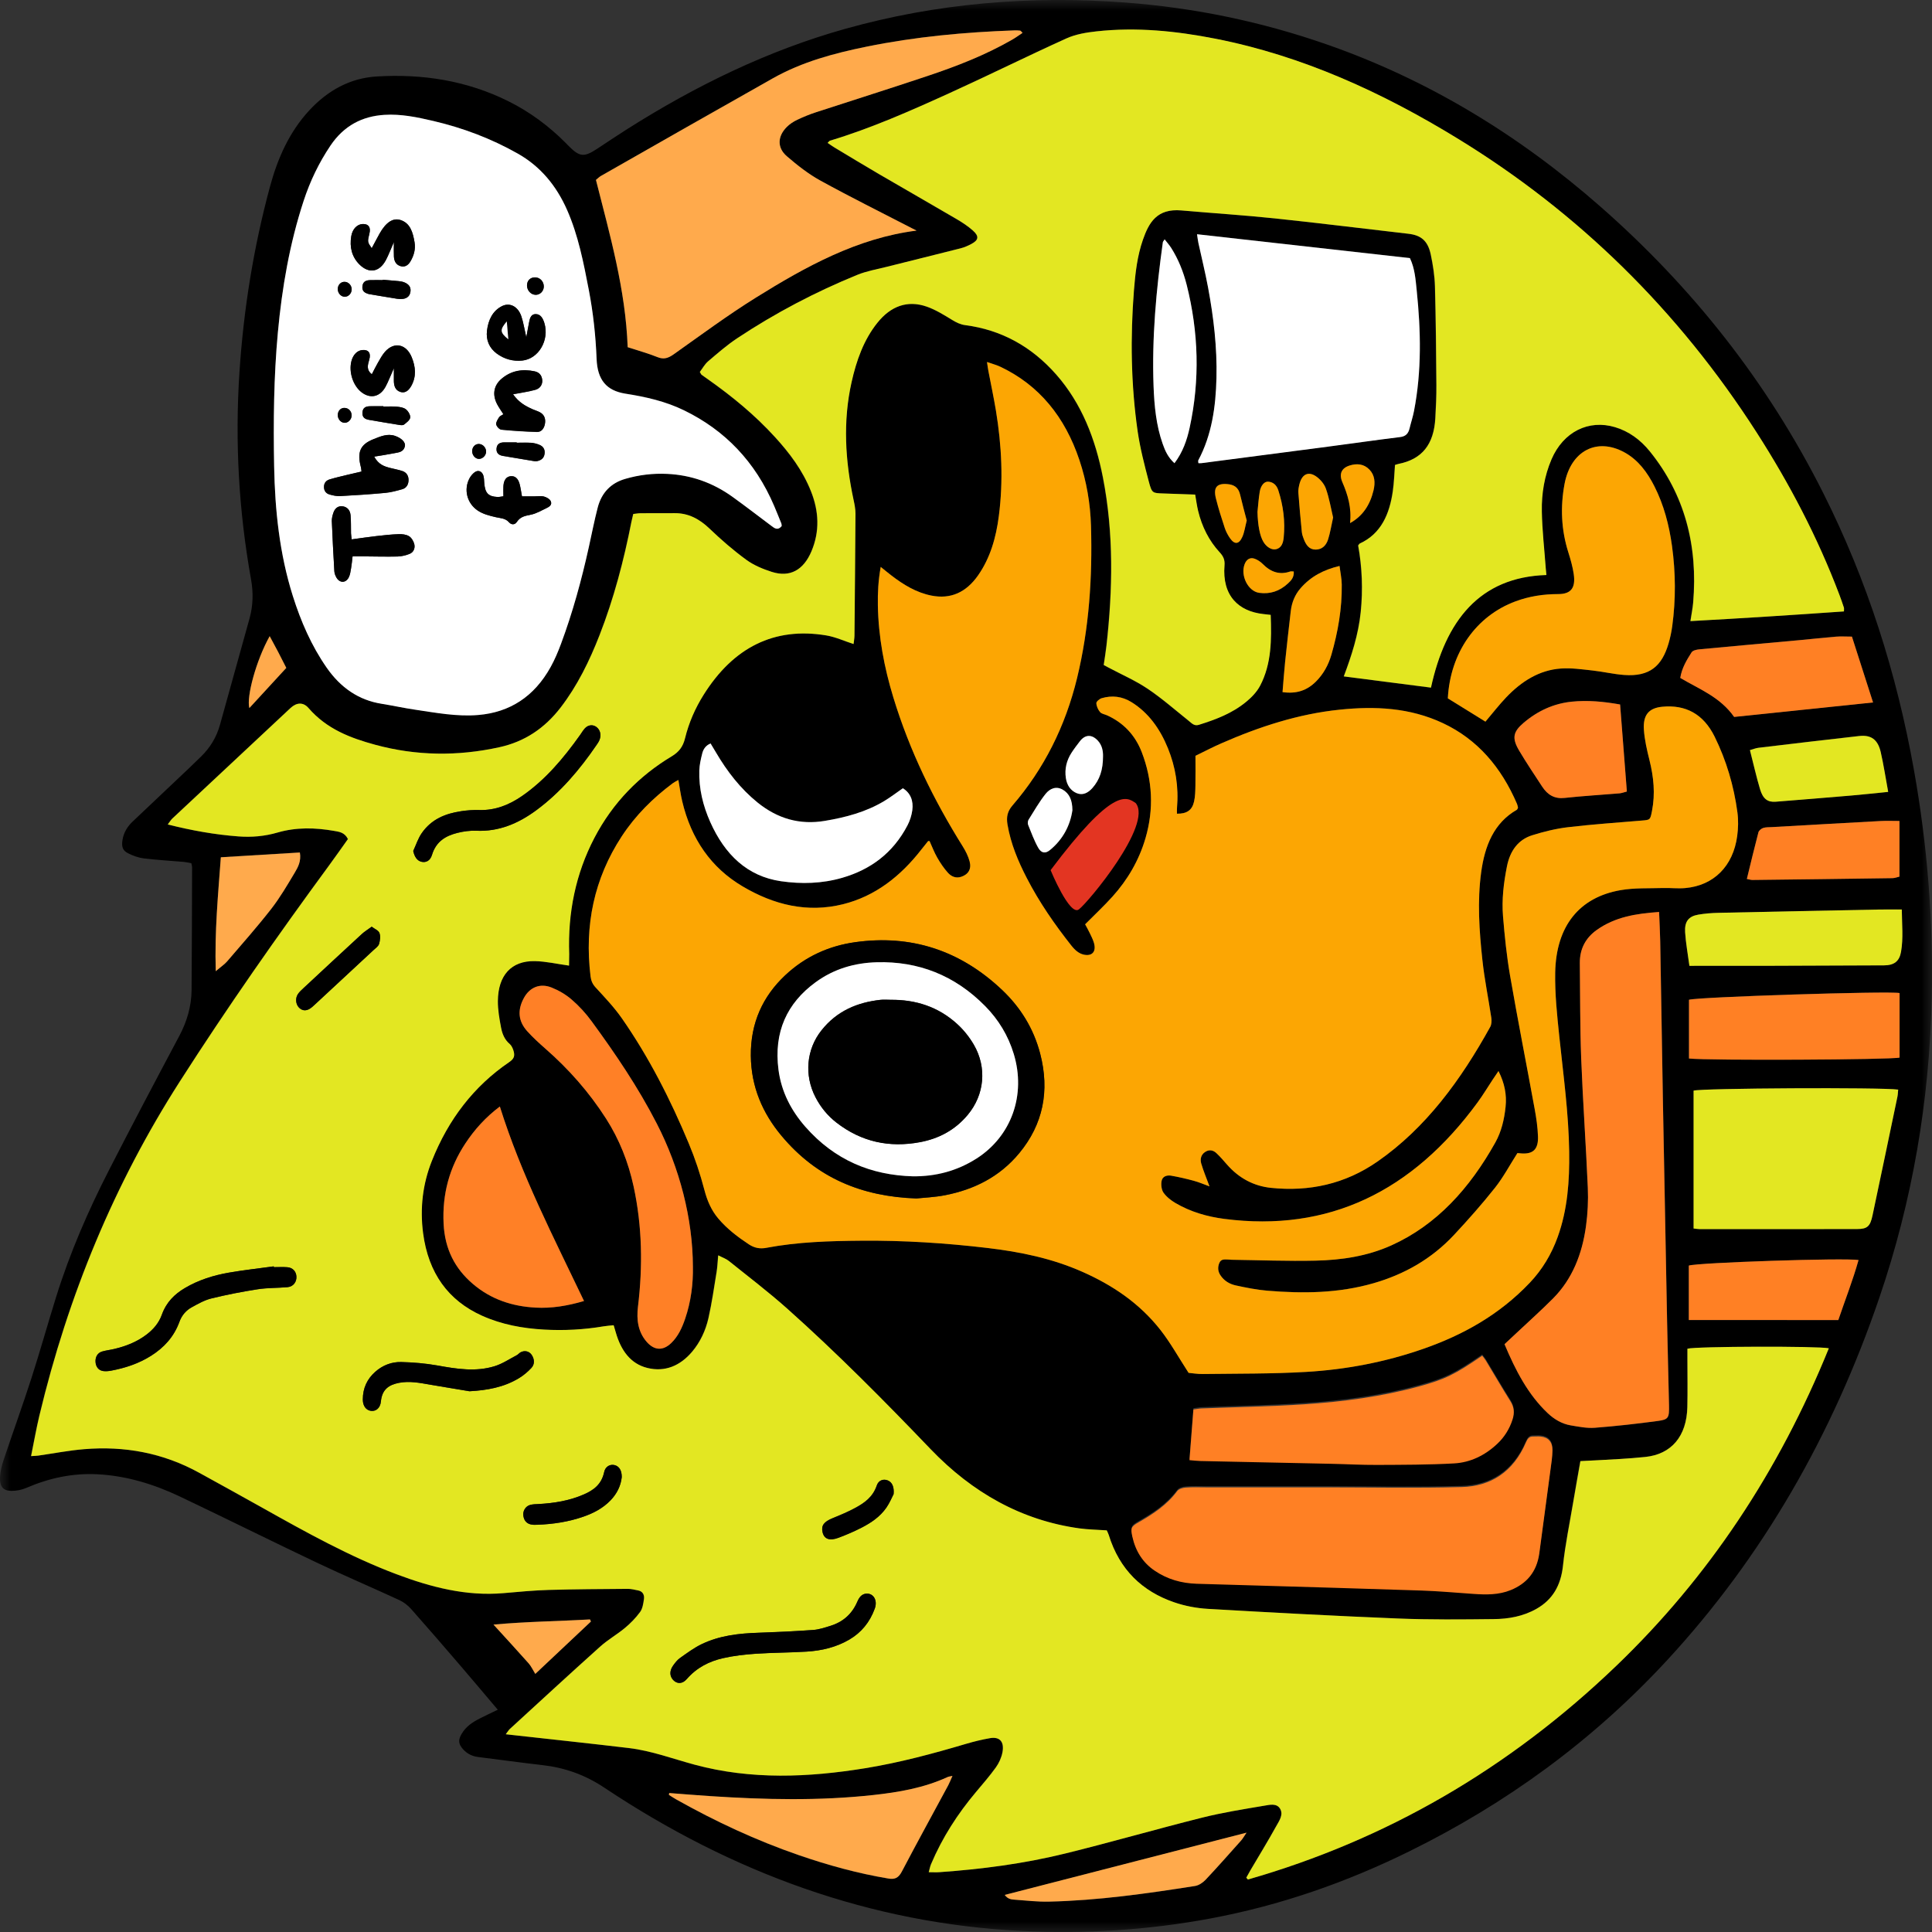 <svg width="90" height="90" viewBox="0 0 90 90" fill="none" xmlns="http://www.w3.org/2000/svg">
<rect x="0" y="0" width="90" height="90" fill="#333333" stroke="none"/>
<g clip-path="url(#clip0_394_6106)">
<mask id="mask0_394_6106" style="mask-type:luminance" maskUnits="userSpaceOnUse" x="0" y="0" width="90" height="90">
<path d="M0 0L0 90H90V0H0Z" fill="white"/>
</mask>
<g mask="url(#mask0_394_6106)">
<path d="M23.189 79.646C22.587 78.937 22.047 78.291 21.499 77.654C20.724 76.751 19.946 75.849 19.157 74.959C19.004 74.787 18.811 74.635 18.61 74.542C17.325 73.948 16.023 73.394 14.743 72.786C12.621 71.779 10.515 70.729 8.393 69.72C7.159 69.133 5.874 68.743 4.524 68.676C3.383 68.62 2.288 68.853 1.226 69.312C1.01 69.405 0.762 69.453 0.529 69.451C0.145 69.447 -0.019 69.247 0.002 68.818C0.014 68.558 0.075 68.291 0.157 68.045C0.585 66.767 1.044 65.501 1.459 64.217C1.862 62.965 2.217 61.693 2.608 60.437C3.251 58.37 4.105 56.407 5.076 54.511C6.149 52.413 7.249 50.332 8.354 48.255C8.705 47.592 8.916 46.891 8.924 46.129C8.941 44.216 8.942 42.302 8.948 40.389C8.948 40.341 8.93 40.293 8.912 40.212C8.805 40.193 8.692 40.163 8.578 40.152C7.95 40.097 7.321 40.063 6.696 39.987C6.448 39.956 6.197 39.865 5.969 39.75C5.714 39.623 5.656 39.443 5.705 39.135C5.763 38.775 5.938 38.496 6.189 38.262C7.057 37.445 7.923 36.623 8.789 35.801C8.983 35.618 9.174 35.431 9.365 35.244C9.78 34.839 10.083 34.353 10.247 33.765C10.706 32.113 11.168 30.461 11.625 28.808C11.791 28.208 11.805 27.607 11.694 26.986C11.123 23.803 10.942 20.589 11.154 17.351C11.347 14.404 11.815 11.509 12.581 8.679C12.939 7.357 13.486 6.144 14.389 5.162C15.27 4.201 16.326 3.634 17.553 3.562C19.676 3.435 21.742 3.747 23.701 4.725C24.681 5.215 25.563 5.865 26.359 6.665C26.392 6.697 26.424 6.733 26.457 6.767C27.004 7.323 27.196 7.342 27.847 6.912C28.298 6.614 28.747 6.313 29.202 6.024C32.406 3.993 35.762 2.359 39.347 1.351C43.644 0.144 48.008 -0.213 52.425 0.118C55.625 0.359 58.757 1.005 61.818 2.074C66.491 3.705 70.722 6.259 74.559 9.629C78.794 13.348 82.315 17.749 84.949 22.999C86.979 27.045 88.355 31.353 89.163 35.892C89.783 39.382 90.067 42.903 89.989 46.46C89.886 51.278 89.084 55.948 87.547 60.452C85.361 66.86 82.111 72.515 77.685 77.313C74.181 81.111 70.142 84.027 65.674 86.231C62.7 87.7 59.619 88.765 56.408 89.366C53.484 89.912 50.541 90.099 47.579 89.951C40.579 89.601 34.132 87.262 28.151 83.276C27.25 82.676 26.308 82.344 25.279 82.227C24.281 82.113 23.285 81.974 22.287 81.85C22.006 81.816 21.765 81.705 21.567 81.482C21.353 81.24 21.337 81.058 21.504 80.771C21.709 80.42 22.02 80.222 22.351 80.053C22.605 79.923 22.864 79.804 23.189 79.646ZM26.509 44.983C26.509 44.806 26.514 44.625 26.508 44.444C26.44 42.519 26.808 40.708 27.68 39.035C28.545 37.378 29.78 36.138 31.286 35.232C31.619 35.032 31.807 34.791 31.904 34.392C32.082 33.665 32.38 32.989 32.768 32.37C34.158 30.154 36.06 29.202 38.478 29.6C38.901 29.67 39.31 29.859 39.754 30.003C39.769 29.872 39.794 29.747 39.796 29.619C39.814 27.722 39.834 25.825 39.843 23.928C39.844 23.716 39.802 23.5 39.756 23.292C39.365 21.47 39.252 19.642 39.661 17.807C39.887 16.797 40.226 15.838 40.859 15.045C41.483 14.262 42.264 13.969 43.171 14.288C43.579 14.431 43.964 14.671 44.343 14.902C44.543 15.024 44.732 15.119 44.964 15.149C46.617 15.365 48.035 16.127 49.199 17.452C50.378 18.795 51.022 20.444 51.372 22.248C51.878 24.85 51.83 27.471 51.534 30.094C51.501 30.388 51.451 30.679 51.408 30.98C51.502 31.03 51.567 31.066 51.633 31.1C52.24 31.423 52.874 31.698 53.449 32.083C54.114 32.528 54.727 33.068 55.359 33.573C55.505 33.69 55.621 33.835 55.836 33.768C56.619 33.523 57.389 33.237 58.048 32.692C58.296 32.486 58.541 32.235 58.694 31.943C59.23 30.924 59.23 29.797 59.186 28.645C59.044 28.628 58.942 28.616 58.84 28.605C57.7 28.479 56.914 27.765 57.035 26.33C57.057 26.065 56.966 25.899 56.805 25.726C56.312 25.19 55.984 24.542 55.806 23.803C55.748 23.563 55.717 23.315 55.668 23.04C55.166 23.022 54.672 23.006 54.18 22.988C53.685 22.97 53.653 22.981 53.511 22.446C53.306 21.666 53.099 20.878 52.986 20.078C52.674 17.9 52.643 15.706 52.817 13.509C52.88 12.713 52.972 11.917 53.235 11.166C53.51 10.378 53.882 9.703 55.029 9.804C56.478 9.931 57.932 10.023 59.379 10.175C61.454 10.393 63.525 10.654 65.598 10.891C66.189 10.958 66.508 11.215 66.644 11.861C66.745 12.344 66.823 12.844 66.838 13.339C66.881 14.87 66.894 16.4 66.905 17.93C66.909 18.444 66.884 18.962 66.856 19.476C66.787 20.712 66.235 21.392 65.144 21.611C65.088 21.622 65.034 21.644 64.977 21.661C64.944 22.078 64.931 22.476 64.877 22.868C64.724 23.96 64.323 24.87 63.335 25.322C63.312 25.333 63.296 25.368 63.261 25.412C63.445 26.429 63.487 27.468 63.38 28.517C63.273 29.559 62.958 30.535 62.591 31.511C63.977 31.69 65.297 31.86 66.652 32.033C67.332 28.925 68.91 26.885 72.029 26.788C72.015 26.648 72.004 26.552 71.998 26.456C71.934 25.579 71.832 24.702 71.817 23.825C71.802 22.99 71.939 22.166 72.267 21.399C72.816 20.118 73.993 19.53 75.229 19.901C75.873 20.094 76.409 20.486 76.846 21.026C78.473 23.036 79.091 25.412 78.866 28.079C78.843 28.342 78.789 28.601 78.739 28.935C81.143 28.803 83.514 28.652 85.89 28.483C85.89 28.401 85.902 28.348 85.888 28.305C85.821 28.103 85.752 27.9 85.675 27.7C84.66 25.019 83.347 22.521 81.829 20.157C78.148 14.419 73.494 9.895 67.948 6.488C64.382 4.298 60.653 2.6 56.62 1.806C54.782 1.445 52.933 1.256 51.068 1.462C50.595 1.514 50.105 1.595 49.671 1.791C47.853 2.612 46.059 3.504 44.242 4.331C42.411 5.163 40.573 5.979 38.657 6.555C38.623 6.566 38.597 6.61 38.546 6.658C38.667 6.74 38.764 6.812 38.868 6.874C39.554 7.286 40.237 7.702 40.928 8.104C42.136 8.809 43.349 9.5 44.555 10.208C44.819 10.363 45.081 10.534 45.313 10.74C45.61 11.006 45.584 11.184 45.248 11.363C45.088 11.449 44.917 11.523 44.743 11.568C43.589 11.863 42.433 12.146 41.279 12.436C40.826 12.55 40.361 12.629 39.928 12.806C37.982 13.601 36.111 14.579 34.331 15.761C33.857 16.075 33.418 16.457 32.98 16.832C32.823 16.966 32.713 17.17 32.593 17.329C32.643 17.41 32.655 17.445 32.678 17.462C32.776 17.536 32.879 17.605 32.98 17.677C34.096 18.463 35.157 19.333 36.1 20.367C36.775 21.109 37.382 21.908 37.77 22.884C38.14 23.814 38.188 24.75 37.792 25.686C37.421 26.562 36.788 26.909 35.948 26.642C35.535 26.511 35.113 26.337 34.756 26.077C34.158 25.641 33.588 25.147 33.045 24.627C32.568 24.169 32.05 23.9 31.418 23.907C30.892 23.912 30.368 23.905 29.843 23.909C29.728 23.911 29.613 23.933 29.491 23.945C29.459 24.082 29.431 24.193 29.408 24.305C29.053 26.113 28.588 27.883 27.924 29.584C27.452 30.795 26.889 31.946 26.111 32.957C25.353 33.943 24.416 34.556 23.26 34.809C21.314 35.236 19.381 35.214 17.46 34.693C16.319 34.382 15.214 33.966 14.363 32.983C14.118 32.701 13.808 32.721 13.526 32.983C11.691 34.698 9.855 36.413 8.022 38.131C7.951 38.197 7.9 38.287 7.807 38.407C8.931 38.692 10.008 38.882 11.098 38.964C11.714 39.011 12.317 38.96 12.924 38.784C13.789 38.532 14.679 38.551 15.561 38.708C15.785 38.748 16.042 38.77 16.201 39.087C15.909 39.497 15.617 39.916 15.316 40.325C12.909 43.601 10.573 46.938 8.366 50.387C5.325 55.136 3.17 60.331 1.826 65.951C1.682 66.555 1.575 67.171 1.44 67.833C1.601 67.822 1.686 67.822 1.771 67.81C2.484 67.708 3.193 67.569 3.909 67.51C5.784 67.355 7.586 67.677 9.283 68.614C10.262 69.156 11.244 69.694 12.22 70.242C14.254 71.383 16.292 72.516 18.457 73.332C20.072 73.941 21.714 74.367 23.441 74.216C24.144 74.155 24.848 74.088 25.551 74.067C26.779 74.031 28.009 74.026 29.238 74.016C29.401 74.015 29.565 74.06 29.727 74.092C29.923 74.13 30.019 74.286 29.991 74.487C29.962 74.697 29.927 74.936 29.814 75.091C29.611 75.37 29.365 75.62 29.105 75.837C28.735 76.146 28.313 76.381 27.953 76.704C26.541 77.97 25.146 79.257 23.747 80.539C23.687 80.595 23.642 80.673 23.553 80.79C23.72 80.808 23.821 80.819 23.921 80.831C25.711 81.031 27.502 81.219 29.291 81.433C30.339 81.558 31.337 81.933 32.354 82.208C34.989 82.918 37.653 82.803 40.311 82.369C41.9 82.111 43.46 81.692 45.01 81.232C45.372 81.125 45.739 81.036 46.11 80.972C46.56 80.894 46.783 81.135 46.692 81.626C46.645 81.875 46.529 82.131 46.385 82.332C46.096 82.735 45.77 83.106 45.455 83.483C44.611 84.488 43.894 85.591 43.366 86.838C43.32 86.947 43.299 87.069 43.257 87.216C43.46 87.216 43.608 87.225 43.756 87.214C45.718 87.076 47.671 86.821 49.591 86.35C51.728 85.826 53.846 85.212 55.981 84.677C56.945 84.436 57.925 84.282 58.903 84.114C59.144 84.073 59.463 83.996 59.621 84.254C59.796 84.538 59.576 84.834 59.442 85.075C59.059 85.77 58.644 86.442 58.243 87.125C58.176 87.239 58.114 87.355 58.05 87.47C58.075 87.499 58.099 87.528 58.124 87.556C64.539 85.72 70.273 82.416 75.289 77.598C79.569 73.488 82.856 68.554 85.186 62.81C84.701 62.702 78.984 62.717 78.599 62.829C78.599 62.995 78.599 63.174 78.599 63.355C78.599 64.087 78.612 64.819 78.595 65.551C78.563 66.91 77.854 67.745 76.638 67.871C76.234 67.912 75.831 67.942 75.426 67.968C74.83 68.005 74.233 68.033 73.613 68.066C73.497 68.725 73.382 69.359 73.276 69.994C73.111 70.974 72.907 71.951 72.802 72.939C72.704 73.873 72.31 74.524 71.575 74.943C70.945 75.302 70.26 75.419 69.569 75.426C68.085 75.442 66.598 75.457 65.115 75.397C62.163 75.278 59.211 75.12 56.261 74.948C55.728 74.917 55.184 74.814 54.675 74.638C53.222 74.134 52.148 73.143 51.639 71.498C51.615 71.423 51.576 71.354 51.549 71.291C51.107 71.261 50.687 71.256 50.272 71.198C47.59 70.826 45.297 69.546 43.338 67.503C41.174 65.245 38.978 63.026 36.662 60.961C35.786 60.181 34.859 59.475 33.947 58.744C33.812 58.636 33.644 58.581 33.449 58.48C33.419 58.793 33.412 59.026 33.375 59.252C33.257 59.97 33.156 60.694 32.996 61.4C32.864 61.985 32.611 62.523 32.235 62.969C31.668 63.638 30.96 63.923 30.154 63.727C29.363 63.535 28.915 62.903 28.678 62.071C28.647 61.964 28.616 61.859 28.579 61.736C28.41 61.753 28.262 61.762 28.116 61.786C27.193 61.942 26.265 61.992 25.334 61.938C24.34 61.882 23.366 61.707 22.437 61.288C20.873 60.582 19.948 59.308 19.703 57.455C19.55 56.295 19.682 55.161 20.109 54.084C20.88 52.14 22.072 50.598 23.706 49.484C23.94 49.325 23.995 49.192 23.903 48.916C23.868 48.81 23.81 48.697 23.732 48.631C23.502 48.435 23.387 48.163 23.333 47.87C23.257 47.465 23.182 47.05 23.185 46.641C23.192 45.432 23.812 44.751 24.907 44.774C25.436 44.785 25.953 44.907 26.509 44.983ZM43.301 39.178C43.26 39.181 43.239 39.175 43.233 39.183C43.133 39.306 43.033 39.428 42.935 39.554C41.952 40.826 40.767 41.748 39.274 42.12C37.612 42.534 36.053 42.156 34.582 41.283C33.133 40.422 32.196 39.089 31.779 37.319C31.706 37.006 31.663 36.683 31.602 36.332C31.494 36.395 31.413 36.432 31.34 36.486C30.425 37.169 29.608 37.972 28.958 38.967C27.681 40.92 27.219 43.099 27.511 45.483C27.536 45.687 27.604 45.843 27.745 45.996C28.172 46.46 28.611 46.922 28.975 47.444C30.227 49.243 31.232 51.212 32.089 53.271C32.377 53.962 32.618 54.684 32.81 55.415C32.943 55.927 33.134 56.375 33.459 56.759C33.873 57.251 34.366 57.621 34.885 57.965C35.147 58.139 35.406 58.184 35.7 58.128C37.169 57.85 38.655 57.808 40.139 57.795C42.104 57.779 44.065 57.905 46.021 58.136C47.533 58.315 49.017 58.619 50.435 59.25C51.816 59.863 53.075 60.7 54.059 61.955C54.527 62.551 54.906 63.237 55.369 63.951C55.531 63.965 55.784 64.009 56.037 64.006C57.641 63.983 59.247 64.001 60.848 63.908C62.694 63.8 64.512 63.455 66.282 62.84C68.136 62.197 69.84 61.254 71.265 59.754C71.84 59.148 72.269 58.439 72.564 57.621C73.025 56.343 73.119 55.002 73.1 53.651C73.074 51.853 72.828 50.074 72.639 48.289C72.536 47.299 72.43 46.299 72.448 45.306C72.488 43.141 73.567 41.797 75.498 41.465C76.144 41.354 76.81 41.387 77.469 41.366C77.813 41.355 78.16 41.399 78.503 41.369C79.832 41.253 80.738 40.349 80.927 38.94C80.975 38.581 80.984 38.203 80.937 37.846C80.77 36.603 80.419 35.421 79.875 34.315C79.347 33.243 78.51 32.821 77.436 32.922C76.811 32.981 76.531 33.301 76.58 33.996C76.613 34.471 76.723 34.945 76.839 35.407C77.034 36.19 77.115 36.972 76.957 37.774C76.874 38.195 76.873 38.191 76.493 38.222C75.342 38.32 74.189 38.398 73.041 38.533C72.479 38.599 71.918 38.739 71.372 38.91C70.727 39.112 70.346 39.627 70.2 40.355C70.047 41.123 69.951 41.901 70.017 42.683C70.093 43.609 70.188 44.537 70.346 45.45C70.706 47.524 71.113 49.588 71.491 51.657C71.569 52.08 71.631 52.511 71.646 52.939C71.667 53.527 71.424 53.761 70.904 53.732C70.815 53.726 70.727 53.718 70.688 53.714C70.329 54.278 70.03 54.842 69.647 55.325C69.043 56.086 68.4 56.811 67.744 57.516C66.686 58.654 65.41 59.365 63.99 59.774C62.357 60.246 60.696 60.263 59.03 60.123C58.539 60.082 58.05 59.982 57.565 59.878C57.284 59.818 57.025 59.672 56.849 59.399C56.733 59.223 56.72 59.029 56.802 58.833C56.882 58.641 57.045 58.671 57.194 58.671C57.254 58.671 57.314 58.682 57.374 58.684C58.678 58.701 59.983 58.753 61.287 58.725C62.49 58.699 63.688 58.522 64.812 58.016C66.936 57.059 68.472 55.346 69.661 53.217C69.941 52.718 70.075 52.148 70.136 51.564C70.198 50.988 70.087 50.453 69.806 49.893C69.691 50.061 69.611 50.178 69.534 50.294C69.303 50.643 69.088 51.004 68.842 51.34C65.791 55.514 61.882 57.407 57.035 56.78C56.243 56.677 55.469 56.458 54.759 56.041C54.551 55.919 54.343 55.756 54.2 55.556C54.106 55.423 54.078 55.176 54.114 55.005C54.16 54.784 54.377 54.735 54.56 54.767C54.914 54.827 55.266 54.909 55.614 55.005C55.853 55.07 56.085 55.172 56.344 55.265C56.2 54.875 56.06 54.545 55.959 54.201C55.902 54.007 55.943 53.803 56.123 53.674C56.313 53.539 56.502 53.563 56.665 53.715C56.836 53.876 56.992 54.058 57.148 54.237C57.715 54.888 58.413 55.252 59.215 55.334C60.983 55.517 62.654 55.162 64.173 54.105C66.425 52.537 68.05 50.314 69.421 47.836C69.482 47.725 69.492 47.553 69.472 47.418C69.339 46.516 69.153 45.623 69.056 44.717C68.91 43.362 68.815 41.996 68.999 40.635C69.165 39.402 69.592 38.332 70.661 37.722C70.683 37.709 70.693 37.668 70.716 37.626C70.703 37.572 70.695 37.507 70.669 37.448C69.931 35.73 68.82 34.44 67.222 33.688C65.669 32.957 64.046 32.889 62.404 33.059C60.493 33.256 58.667 33.848 56.889 34.629C56.488 34.805 56.097 35.01 55.69 35.207C55.69 35.696 55.696 36.145 55.688 36.592C55.683 36.84 55.68 37.095 55.626 37.333C55.535 37.743 55.288 37.909 54.829 37.905C54.829 37.81 54.822 37.715 54.83 37.62C54.914 36.654 54.762 35.727 54.405 34.849C54.038 33.95 53.504 33.202 52.713 32.71C52.272 32.434 51.803 32.383 51.321 32.523C51.221 32.552 51.069 32.679 51.073 32.755C51.079 32.898 51.154 33.063 51.246 33.171C51.321 33.258 51.464 33.272 51.575 33.323C52.316 33.66 52.874 34.223 53.188 35.04C53.689 36.343 53.758 37.683 53.364 39.038C53.057 40.088 52.523 40.989 51.826 41.763C51.425 42.208 50.99 42.614 50.55 43.056C50.617 43.184 50.696 43.322 50.767 43.466C50.837 43.612 50.913 43.759 50.959 43.915C51.075 44.306 50.9 44.536 50.533 44.478C50.266 44.436 50.072 44.255 49.901 44.038C49.128 43.059 48.415 42.031 47.832 40.901C47.428 40.119 47.087 39.309 46.934 38.411C46.872 38.053 46.93 37.793 47.168 37.518C48.627 35.826 49.628 33.842 50.177 31.578C50.738 29.259 50.892 26.893 50.823 24.505C50.792 23.45 50.615 22.42 50.284 21.432C49.609 19.413 48.404 17.938 46.607 17.087C46.422 16.999 46.223 16.948 45.979 16.862C46.008 17.051 46.022 17.162 46.042 17.271C46.159 17.89 46.291 18.505 46.395 19.126C46.663 20.756 46.744 22.397 46.53 24.042C46.401 25.041 46.131 25.991 45.563 26.803C45.009 27.595 44.289 27.925 43.385 27.743C42.687 27.603 42.088 27.239 41.517 26.8C41.371 26.688 41.229 26.57 41.028 26.408C40.915 27.038 40.885 27.614 40.895 28.188C40.92 29.663 41.191 31.092 41.615 32.488C42.375 34.982 43.499 37.267 44.848 39.425C44.982 39.64 45.104 39.88 45.17 40.129C45.264 40.489 45.104 40.735 44.777 40.843C44.533 40.924 44.318 40.834 44.158 40.655C43.97 40.445 43.806 40.202 43.662 39.951C43.518 39.703 43.415 39.43 43.301 39.178ZM36.413 24.505C36.407 24.45 36.411 24.414 36.4 24.386C36.29 24.112 36.179 23.84 36.064 23.569C35.179 21.491 33.758 20.035 31.873 19.115C31 18.689 30.078 18.483 29.14 18.335C28.25 18.195 27.831 17.694 27.791 16.716C27.748 15.633 27.632 14.562 27.428 13.502C27.185 12.233 26.937 10.965 26.421 9.786C25.912 8.629 25.158 7.737 24.116 7.149C22.865 6.443 21.549 5.952 20.178 5.63C19.429 5.455 18.678 5.297 17.906 5.346C16.878 5.411 16.026 5.842 15.395 6.777C14.86 7.569 14.445 8.431 14.142 9.358C13.493 11.34 13.136 13.393 12.943 15.484C12.752 17.556 12.729 19.635 12.769 21.715C12.807 23.77 13.022 25.797 13.637 27.75C14.016 28.95 14.512 30.083 15.214 31.095C15.865 32.032 16.709 32.612 17.775 32.781C18.294 32.863 18.81 32.978 19.329 33.054C20.31 33.2 21.29 33.387 22.284 33.302C23.74 33.178 24.885 32.454 25.654 31.06C25.842 30.722 25.996 30.357 26.132 29.99C26.676 28.527 27.09 27.017 27.43 25.48C27.565 24.867 27.685 24.249 27.842 23.642C28.027 22.927 28.477 22.493 29.12 22.305C29.762 22.118 30.416 22.04 31.08 22.071C32.183 22.123 33.203 22.478 34.13 23.146C34.733 23.581 35.324 24.037 35.92 24.483C36.07 24.596 36.218 24.732 36.413 24.505ZM42.696 10.74C42.617 10.701 42.537 10.661 42.458 10.62C41.045 9.89 39.622 9.186 38.227 8.418C37.668 8.111 37.146 7.701 36.651 7.275C36.195 6.881 36.215 6.355 36.648 5.916C36.788 5.774 36.965 5.661 37.141 5.578C37.43 5.441 37.727 5.321 38.028 5.222C39.753 4.658 41.483 4.116 43.204 3.539C44.553 3.086 45.884 2.572 47.141 1.852C47.305 1.758 47.46 1.644 47.634 1.529C47.565 1.462 47.546 1.428 47.523 1.425C47.434 1.416 47.344 1.412 47.254 1.414C44.945 1.497 42.645 1.709 40.371 2.171C38.864 2.478 37.375 2.872 35.999 3.648C33.327 5.154 30.662 6.676 27.995 8.193C27.918 8.237 27.853 8.306 27.76 8.379C28.41 10.944 29.141 13.479 29.238 16.172C29.723 16.33 30.189 16.456 30.637 16.638C30.928 16.756 31.137 16.676 31.384 16.502C32.647 15.609 33.895 14.683 35.2 13.869C37.546 12.407 39.95 11.087 42.696 10.74ZM77.287 42.487C76.21 42.562 75.237 42.714 74.379 43.33C73.884 43.686 73.589 44.19 73.598 44.867C73.614 46.347 73.603 47.829 73.661 49.307C73.739 51.318 73.883 53.324 73.969 55.334C73.995 55.928 73.964 56.535 73.884 57.123C73.705 58.421 73.248 59.587 72.354 60.486C71.8 61.044 71.216 61.566 70.644 62.104C70.464 62.272 70.284 62.441 70.089 62.623C70.605 63.852 71.185 64.966 72.095 65.829C72.409 66.126 72.769 66.337 73.177 66.404C73.547 66.466 73.925 66.542 74.294 66.515C75.279 66.44 76.263 66.329 77.243 66.196C77.733 66.13 77.765 66.044 77.752 65.464C77.723 64.166 77.687 62.869 77.663 61.573C77.596 58.18 77.531 54.787 77.469 51.393C77.423 48.881 77.386 46.369 77.342 43.857C77.332 43.427 77.308 42.999 77.287 42.487ZM55.763 10.909C55.791 11.089 55.802 11.201 55.826 11.311C55.976 12.005 56.149 12.695 56.279 13.394C56.536 14.782 56.703 16.183 56.668 17.604C56.635 18.948 56.453 20.254 55.823 21.439C55.807 21.469 55.825 21.522 55.827 21.573C55.888 21.573 55.932 21.578 55.975 21.572C57.94 21.316 59.906 21.061 61.871 20.802C62.987 20.656 64.102 20.495 65.22 20.358C65.468 20.328 65.601 20.211 65.663 19.955C65.728 19.683 65.819 19.416 65.871 19.141C66.232 17.28 66.191 15.406 65.997 13.53C65.945 13.026 65.913 12.506 65.68 12.02C62.384 11.65 59.093 11.281 55.763 10.909ZM61.8 69.233C59.925 69.233 58.051 69.233 56.176 69.233C55.862 69.233 55.546 69.218 55.233 69.243C55.096 69.254 54.918 69.301 54.839 69.408C54.348 70.069 53.703 70.483 53.034 70.864C52.696 71.057 52.661 71.126 52.75 71.531C52.898 72.207 53.241 72.738 53.778 73.106C54.38 73.518 55.042 73.7 55.744 73.724C56.569 73.751 57.393 73.771 58.218 73.796C60.886 73.875 63.553 73.949 66.222 74.04C67.03 74.067 67.838 74.142 68.646 74.197C69.232 74.237 69.817 74.248 70.379 74.018C71.11 73.719 71.592 73.183 71.709 72.299C71.882 71 72.059 69.702 72.231 68.402C72.27 68.107 72.317 67.81 72.321 67.513C72.326 67.118 72.131 66.905 71.775 66.867C71.656 66.854 71.535 66.868 71.415 66.865C71.242 66.861 71.16 66.964 71.086 67.136C70.492 68.531 69.429 69.182 68.1 69.218C66.001 69.275 63.9 69.233 61.8 69.233ZM69.199 33.618C69.547 33.209 69.838 32.829 70.163 32.488C70.879 31.736 71.71 31.214 72.71 31.142C73.198 31.108 73.695 31.182 74.186 31.234C74.679 31.288 75.165 31.405 75.657 31.442C76.86 31.533 77.421 31.018 77.727 29.983C77.806 29.716 77.865 29.439 77.902 29.161C78.07 27.919 78.061 26.674 77.89 25.434C77.755 24.458 77.509 23.519 77.069 22.653C76.734 21.989 76.305 21.418 75.675 21.073C74.395 20.37 73.177 20.994 72.885 22.539C72.683 23.612 72.728 24.685 73.061 25.734C73.165 26.062 73.262 26.399 73.312 26.74C73.408 27.394 73.18 27.674 72.588 27.674C71.908 27.674 71.244 27.774 70.598 28.014C68.766 28.693 67.559 30.401 67.447 32.532C68.013 32.885 68.597 33.246 69.199 33.618ZM78.893 57.227C79.011 57.24 79.099 57.257 79.186 57.257C81.628 57.257 84.07 57.259 86.512 57.253C86.983 57.252 87.119 57.132 87.228 56.62C87.62 54.776 88.004 52.933 88.389 51.088C88.412 50.981 88.413 50.869 88.424 50.759C87.692 50.646 79.205 50.689 78.894 50.807C78.893 52.942 78.893 55.079 78.893 57.227ZM69.046 63.097C67.749 63.987 67.316 64.194 66.128 64.519C64.36 65.004 62.559 65.241 60.748 65.36C59.162 65.464 57.572 65.488 55.984 65.551C55.868 65.555 55.752 65.58 55.594 65.599C55.532 66.388 55.473 67.155 55.41 67.962C55.623 67.979 55.77 67.999 55.917 68.001C57.942 68.045 59.966 68.086 61.99 68.13C62.71 68.146 63.43 68.187 64.149 68.183C65.347 68.178 66.547 68.179 67.744 68.112C68.491 68.07 69.171 67.747 69.75 67.199C70.076 66.891 70.316 66.518 70.461 66.066C70.558 65.762 70.536 65.495 70.363 65.22C69.967 64.593 69.595 63.95 69.21 63.314C69.16 63.237 69.099 63.169 69.046 63.097ZM32.279 59.009C32.272 56.777 31.666 54.416 30.595 52.336C29.722 50.64 28.668 49.085 27.562 47.573C27.289 47.201 26.973 46.857 26.633 46.563C26.354 46.323 26.024 46.132 25.691 46C25.15 45.788 24.672 45.998 24.406 46.489C24.101 47.05 24.14 47.565 24.559 48.033C24.823 48.327 25.114 48.593 25.408 48.85C26.486 49.793 27.439 50.867 28.235 52.111C28.851 53.075 29.273 54.132 29.519 55.276C29.919 57.127 29.949 58.996 29.721 60.876C29.648 61.48 29.725 62.041 30.121 62.501C30.479 62.915 30.886 62.936 31.276 62.558C31.59 62.254 31.773 61.856 31.919 61.432C32.193 60.627 32.294 59.792 32.279 59.009ZM27.204 60.605C25.786 57.63 24.286 54.745 23.283 51.546C22.625 52.042 22.109 52.611 21.673 53.272C20.941 54.383 20.594 55.617 20.663 57.007C20.721 58.19 21.189 59.091 22.016 59.802C22.879 60.542 23.874 60.856 24.941 60.914C25.691 60.956 26.428 60.834 27.204 60.605ZM78.678 49.307C79.556 49.41 88.144 49.369 88.488 49.263C88.488 48.263 88.488 47.257 88.488 46.258C88.001 46.154 79.044 46.441 78.678 46.571C78.678 47.47 78.678 48.375 78.678 49.307ZM31.174 83.53C31.169 83.558 31.165 83.587 31.16 83.616C31.276 83.687 31.39 83.764 31.507 83.831C33.34 84.861 35.231 85.739 37.195 86.418C38.569 86.892 39.962 87.276 41.388 87.514C41.677 87.562 41.851 87.491 42.008 87.194C42.716 85.844 43.449 84.51 44.172 83.17C44.236 83.049 44.285 82.919 44.369 82.732C44.248 82.761 44.191 82.765 44.141 82.787C43.034 83.294 41.863 83.494 40.685 83.623C38.159 83.899 35.629 83.839 33.098 83.675C32.456 83.632 31.815 83.578 31.174 83.53ZM33.102 34.634C32.873 34.728 32.759 34.904 32.707 35.113C32.644 35.367 32.584 35.63 32.575 35.89C32.549 36.739 32.749 37.539 33.085 38.292C33.766 39.818 34.818 40.823 36.38 41.05C37.337 41.19 38.296 41.164 39.234 40.89C40.532 40.514 41.592 39.757 42.275 38.443C42.385 38.232 42.464 37.986 42.498 37.746C42.559 37.301 42.415 36.941 42.058 36.718C41.757 36.928 41.486 37.136 41.198 37.31C40.331 37.832 39.39 38.076 38.419 38.239C37.257 38.435 36.222 38.14 35.282 37.378C34.497 36.742 33.873 35.942 33.346 35.043C33.27 34.909 33.187 34.776 33.102 34.634ZM78.7 44.992C78.946 44.992 79.109 44.992 79.273 44.992C80.247 44.992 81.221 44.995 82.194 44.992C84.052 44.986 85.91 44.981 87.768 44.971C88.231 44.968 88.48 44.785 88.557 44.343C88.669 43.704 88.599 43.062 88.593 42.369C88.195 42.369 87.852 42.364 87.51 42.371C85.023 42.42 82.536 42.468 80.05 42.524C79.737 42.531 79.419 42.556 79.11 42.609C78.662 42.686 78.468 42.926 78.499 43.426C78.532 43.934 78.626 44.439 78.7 44.992ZM86.271 29.654C85.997 29.654 85.759 29.637 85.524 29.656C84.956 29.701 84.389 29.767 83.821 29.819C82.268 29.961 80.715 30.098 79.162 30.246C79.035 30.258 78.859 30.294 78.798 30.39C78.568 30.748 78.345 31.119 78.273 31.578C79.163 32.105 80.123 32.458 80.783 33.395C82.906 33.174 85.046 32.952 87.254 32.721C86.909 31.641 86.59 30.644 86.271 29.654ZM78.671 61.495C81.015 61.495 83.313 61.495 85.635 61.495C85.953 60.556 86.308 59.653 86.577 58.7C85.943 58.59 79.054 58.82 78.671 58.959C78.671 59.777 78.671 60.602 78.671 61.495ZM75.469 32.815C74.698 32.678 73.959 32.607 73.208 32.685C72.377 32.771 71.64 33.106 70.98 33.664C70.475 34.089 70.42 34.385 70.772 34.976C71.11 35.544 71.478 36.092 71.839 36.643C72.095 37.036 72.423 37.219 72.882 37.169C73.732 37.074 74.586 37.026 75.439 36.955C75.538 36.947 75.637 36.907 75.783 36.87C75.679 35.519 75.575 34.184 75.469 32.815ZM81.376 40.942C81.495 40.965 81.566 40.991 81.639 40.991C83.812 40.967 85.985 40.939 88.157 40.908C88.27 40.906 88.381 40.858 88.486 40.835C88.486 39.952 88.486 39.112 88.486 38.243C88.174 38.243 87.892 38.231 87.612 38.246C85.921 38.336 84.231 38.433 82.539 38.529C82.405 38.537 82.264 38.526 82.138 38.569C82.051 38.597 81.939 38.685 81.915 38.773C81.726 39.483 81.556 40.202 81.376 40.942ZM87.958 36.887C87.834 36.22 87.744 35.617 87.607 35.025C87.473 34.444 87.157 34.221 86.606 34.284C85.041 34.46 83.478 34.646 81.914 34.832C81.789 34.847 81.668 34.898 81.517 34.941C81.68 35.582 81.813 36.179 81.987 36.761C82.124 37.218 82.346 37.374 82.715 37.345C83.895 37.251 85.075 37.156 86.254 37.055C86.791 37.01 87.325 36.95 87.958 36.887ZM54.712 21.577C55.1 21.063 55.293 20.504 55.419 19.924C55.902 17.693 55.834 15.472 55.279 13.268C55.125 12.656 54.893 12.079 54.563 11.557C54.474 11.416 54.361 11.293 54.253 11.152C54.201 11.233 54.174 11.256 54.17 11.284C53.861 13.506 53.653 15.739 53.737 17.99C53.772 18.904 53.858 19.816 54.163 20.681C54.278 21.005 54.417 21.312 54.712 21.577ZM46.804 88.276C46.946 88.469 47.106 88.486 47.254 88.496C47.792 88.536 48.331 88.6 48.869 88.588C51.15 88.536 53.41 88.215 55.667 87.86C55.842 87.833 56.032 87.707 56.163 87.569C56.725 86.971 57.27 86.352 57.819 85.737C57.889 85.661 57.94 85.564 58.069 85.376C54.26 86.356 50.558 87.31 46.804 88.276ZM10.288 39.933C10.16 41.691 9.993 43.393 10.051 45.238C10.29 45.033 10.457 44.926 10.584 44.777C11.275 43.972 11.978 43.18 12.633 42.339C13.041 41.815 13.386 41.225 13.732 40.645C13.885 40.39 14.038 40.108 13.969 39.709C12.765 39.783 11.562 39.855 10.288 39.933ZM59.744 32.242C60.393 32.332 60.883 32.165 61.3 31.749C61.642 31.407 61.878 30.984 62.018 30.505C62.326 29.441 62.517 28.352 62.501 27.23C62.498 26.959 62.438 26.688 62.398 26.365C61.657 26.544 61.063 26.851 60.58 27.405C60.322 27.702 60.175 28.059 60.126 28.465C60.035 29.255 59.945 30.045 59.862 30.836C59.816 31.294 59.785 31.754 59.744 32.242ZM24.938 77.975C25.883 77.085 26.707 76.309 27.531 75.534C27.516 75.501 27.5 75.47 27.485 75.437C26.024 75.523 24.559 75.534 22.991 75.678C23.594 76.34 24.117 76.907 24.63 77.486C24.744 77.615 24.82 77.784 24.938 77.975ZM62.103 24.112C62 23.681 61.924 23.206 61.768 22.765C61.688 22.538 61.497 22.32 61.306 22.19C60.937 21.941 60.646 22.104 60.532 22.572C60.501 22.698 60.477 22.835 60.487 22.964C60.532 23.574 60.588 24.183 60.648 24.792C60.659 24.904 60.699 25.017 60.741 25.123C60.847 25.396 60.996 25.612 61.302 25.605C61.598 25.598 61.783 25.408 61.872 25.127C61.967 24.818 62.018 24.491 62.103 24.112ZM49.956 37.742C49.954 37.275 49.816 36.97 49.514 36.791C49.204 36.606 48.905 36.729 48.702 36.991C48.41 37.363 48.167 37.783 47.913 38.19C47.877 38.247 47.869 38.361 47.895 38.425C48.04 38.786 48.176 39.159 48.365 39.493C48.508 39.746 48.695 39.773 48.906 39.603C49.5 39.122 49.852 38.469 49.956 37.742ZM51.381 35.236C51.388 35.016 51.348 34.726 51.137 34.501C50.857 34.201 50.55 34.212 50.302 34.535C50.166 34.712 50.03 34.889 49.909 35.076C49.684 35.426 49.585 35.819 49.65 36.249C49.701 36.583 49.871 36.833 50.156 36.951C50.44 37.067 50.683 36.939 50.885 36.713C51.228 36.328 51.382 35.858 51.381 35.236ZM58.579 23.848C58.594 24.464 58.687 24.967 58.857 25.248C59.009 25.498 59.259 25.641 59.464 25.58C59.709 25.508 59.776 25.277 59.8 25.044C59.875 24.288 59.779 23.552 59.548 22.838C59.469 22.594 59.309 22.454 59.079 22.438C58.899 22.424 58.732 22.615 58.683 22.909C58.632 23.218 58.614 23.534 58.579 23.848ZM62.892 24.369C63.476 24.049 63.82 23.53 63.984 22.846C64.07 22.483 64.047 22.142 63.797 21.88C63.536 21.606 63.207 21.584 62.873 21.687C62.496 21.803 62.365 22.075 62.535 22.467C62.787 23.047 62.971 23.664 62.892 24.369ZM13.335 31.115C13.202 30.852 13.079 30.607 12.951 30.364C12.829 30.128 12.701 29.897 12.562 29.637C11.931 30.762 11.472 32.463 11.614 32.986C12.164 32.387 12.729 31.772 13.335 31.115ZM58.076 24.245C57.976 23.857 57.863 23.448 57.765 23.033C57.682 22.682 57.461 22.572 57.167 22.547C56.682 22.508 56.511 22.706 56.64 23.218C56.756 23.682 56.902 24.137 57.051 24.59C57.106 24.758 57.194 24.921 57.293 25.064C57.506 25.375 57.715 25.361 57.871 25.007C57.969 24.789 58.001 24.538 58.076 24.245ZM60.27 26.625C60.191 26.625 60.144 26.612 60.104 26.626C59.613 26.797 59.199 26.655 58.826 26.278C58.719 26.17 58.583 26.08 58.446 26.031C58.233 25.954 58.062 26.065 57.979 26.291C57.78 26.825 58.143 27.546 58.655 27.62C59.153 27.691 59.603 27.549 59.991 27.191C60.138 27.054 60.291 26.908 60.27 26.625Z" fill="black"/>
<path d="M26.508 44.982C25.952 44.905 25.435 44.783 24.916 44.773C23.822 44.751 23.201 45.431 23.194 46.639C23.191 47.05 23.266 47.465 23.342 47.868C23.396 48.16 23.509 48.434 23.741 48.629C23.819 48.695 23.876 48.809 23.912 48.914C24.004 49.191 23.949 49.323 23.715 49.482C22.081 50.596 20.889 52.139 20.118 54.082C19.69 55.159 19.558 56.292 19.712 57.453C19.956 59.306 20.882 60.58 22.446 61.286C23.375 61.705 24.348 61.88 25.343 61.937C26.274 61.989 27.202 61.941 28.125 61.785C28.271 61.76 28.419 61.752 28.588 61.734C28.624 61.859 28.656 61.964 28.687 62.069C28.924 62.901 29.372 63.534 30.163 63.725C30.969 63.921 31.677 63.636 32.244 62.967C32.62 62.522 32.873 61.983 33.005 61.399C33.165 60.691 33.266 59.968 33.384 59.25C33.421 59.023 33.429 58.79 33.458 58.478C33.653 58.579 33.822 58.634 33.956 58.742C34.866 59.473 35.795 60.179 36.671 60.959C38.988 63.025 41.183 65.243 43.347 67.501C45.306 69.545 47.599 70.825 50.281 71.197C50.696 71.254 51.116 71.258 51.558 71.29C51.586 71.353 51.624 71.421 51.648 71.496C52.156 73.142 53.229 74.132 54.684 74.636C55.193 74.813 55.737 74.915 56.27 74.947C59.221 75.118 62.172 75.277 65.124 75.396C66.607 75.456 68.094 75.441 69.578 75.424C70.269 75.418 70.954 75.3 71.584 74.941C72.319 74.521 72.711 73.87 72.811 72.938C72.916 71.95 73.12 70.974 73.285 69.992C73.392 69.357 73.507 68.724 73.622 68.064C74.242 68.031 74.839 68.004 75.435 67.967C75.84 67.942 76.243 67.912 76.647 67.87C77.862 67.744 78.572 66.909 78.604 65.55C78.622 64.818 78.608 64.085 78.608 63.353C78.608 63.174 78.608 62.993 78.608 62.828C78.993 62.715 84.71 62.7 85.195 62.808C82.865 68.553 79.578 73.488 75.298 77.597C70.282 82.414 64.548 85.718 58.133 87.555C58.108 87.526 58.084 87.497 58.059 87.469C58.123 87.353 58.185 87.237 58.252 87.124C58.653 86.441 59.067 85.769 59.451 85.073C59.584 84.831 59.803 84.537 59.63 84.252C59.472 83.995 59.153 84.072 58.912 84.113C57.934 84.279 56.954 84.433 55.99 84.675C53.856 85.209 51.737 85.825 49.6 86.349C47.68 86.82 45.727 87.074 43.765 87.213C43.617 87.224 43.468 87.214 43.266 87.214C43.307 87.067 43.328 86.944 43.375 86.836C43.903 85.589 44.618 84.488 45.464 83.482C45.781 83.104 46.105 82.733 46.394 82.331C46.538 82.129 46.654 81.875 46.701 81.624C46.792 81.132 46.57 80.892 46.119 80.97C45.748 81.034 45.381 81.124 45.019 81.23C43.469 81.69 41.909 82.109 40.32 82.368C37.662 82.801 34.997 82.916 32.363 82.206C31.344 81.931 30.346 81.556 29.3 81.431C27.511 81.218 25.72 81.029 23.93 80.829C23.83 80.818 23.729 80.807 23.562 80.788C23.651 80.672 23.696 80.592 23.756 80.538C25.155 79.257 26.55 77.969 27.962 76.703C28.321 76.38 28.743 76.144 29.114 75.835C29.373 75.619 29.62 75.368 29.823 75.089C29.936 74.934 29.971 74.694 30 74.486C30.027 74.284 29.932 74.13 29.736 74.09C29.574 74.059 29.41 74.013 29.247 74.015C28.018 74.024 26.788 74.03 25.56 74.065C24.855 74.086 24.152 74.154 23.45 74.215C21.724 74.364 20.082 73.939 18.466 73.331C16.301 72.515 14.263 71.382 12.229 70.24C11.252 69.691 10.271 69.153 9.292 68.613C7.595 67.675 5.793 67.352 3.918 67.508C3.202 67.567 2.492 67.707 1.78 67.808C1.695 67.82 1.61 67.82 1.449 67.831C1.584 67.169 1.691 66.554 1.835 65.949C3.178 60.328 5.334 55.133 8.375 50.385C10.583 46.936 12.918 43.601 15.325 40.323C15.626 39.914 15.918 39.495 16.21 39.086C16.051 38.768 15.794 38.748 15.57 38.707C14.689 38.551 13.798 38.53 12.933 38.782C12.326 38.959 11.723 39.009 11.107 38.963C10.016 38.881 8.939 38.69 7.816 38.406C7.907 38.287 7.96 38.196 8.031 38.129C9.864 36.412 11.7 34.695 13.535 32.982C13.817 32.719 14.127 32.699 14.372 32.982C15.223 33.965 16.33 34.38 17.47 34.691C19.39 35.214 21.323 35.236 23.269 34.807C24.424 34.553 25.362 33.941 26.12 32.956C26.897 31.944 27.461 30.793 27.933 29.582C28.597 27.881 29.061 26.111 29.417 24.303C29.44 24.191 29.468 24.08 29.5 23.943C29.621 23.93 29.736 23.908 29.852 23.908C30.377 23.904 30.901 23.91 31.427 23.905C32.06 23.899 32.577 24.168 33.054 24.625C33.597 25.145 34.167 25.639 34.765 26.076C35.121 26.336 35.544 26.509 35.957 26.641C36.797 26.908 37.43 26.56 37.801 25.684C38.197 24.749 38.149 23.812 37.779 22.883C37.391 21.907 36.783 21.106 36.109 20.366C35.166 19.331 34.105 18.462 32.989 17.675C32.888 17.604 32.785 17.534 32.687 17.46C32.663 17.442 32.652 17.407 32.602 17.327C32.722 17.169 32.831 16.965 32.989 16.831C33.428 16.456 33.866 16.074 34.34 15.759C36.12 14.578 37.99 13.598 39.937 12.804C40.37 12.627 40.835 12.548 41.288 12.434C42.442 12.143 43.598 11.861 44.752 11.567C44.926 11.523 45.096 11.448 45.258 11.361C45.592 11.182 45.619 11.003 45.322 10.739C45.09 10.532 44.828 10.361 44.564 10.206C43.358 9.5 42.145 8.808 40.937 8.103C40.248 7.7 39.563 7.284 38.877 6.872C38.773 6.811 38.676 6.737 38.555 6.656C38.606 6.608 38.632 6.563 38.666 6.553C40.581 5.977 42.419 5.162 44.251 4.329C46.068 3.503 47.861 2.612 49.68 1.789C50.114 1.593 50.605 1.513 51.077 1.461C52.942 1.254 54.791 1.443 56.629 1.804C60.662 2.598 64.393 4.297 67.957 6.486C73.503 9.893 78.157 14.418 81.838 20.155C83.355 22.52 84.668 25.016 85.684 27.699C85.76 27.899 85.83 28.1 85.897 28.304C85.91 28.346 85.899 28.4 85.899 28.482C83.522 28.65 81.151 28.802 78.748 28.933C78.798 28.598 78.852 28.339 78.875 28.078C79.102 25.41 78.482 23.035 76.855 21.024C76.418 20.485 75.882 20.092 75.238 19.899C74.002 19.528 72.825 20.117 72.276 21.398C71.948 22.164 71.809 22.987 71.826 23.823C71.841 24.701 71.943 25.578 72.007 26.455C72.014 26.551 72.025 26.648 72.038 26.786C68.919 26.884 67.341 28.924 66.661 32.032C65.306 31.857 63.986 31.687 62.6 31.509C62.967 30.533 63.282 29.558 63.389 28.516C63.496 27.466 63.454 26.427 63.27 25.41C63.306 25.367 63.321 25.331 63.344 25.32C64.332 24.869 64.733 23.958 64.886 22.866C64.942 22.475 64.953 22.076 64.986 21.659C65.043 21.643 65.097 21.621 65.153 21.61C66.244 21.391 66.796 20.711 66.865 19.475C66.893 18.96 66.919 18.444 66.914 17.928C66.902 16.398 66.888 14.867 66.847 13.338C66.833 12.842 66.755 12.343 66.653 11.86C66.517 11.214 66.199 10.956 65.607 10.889C63.533 10.652 61.463 10.391 59.388 10.174C57.94 10.022 56.487 9.931 55.038 9.803C53.891 9.701 53.519 10.377 53.244 11.164C52.981 11.916 52.889 12.711 52.826 13.508C52.653 15.704 52.684 17.899 52.995 20.077C53.11 20.878 53.316 21.666 53.52 22.445C53.662 22.98 53.694 22.969 54.189 22.987C54.681 23.004 55.175 23.021 55.677 23.039C55.726 23.315 55.757 23.563 55.815 23.801C55.994 24.539 56.321 25.189 56.814 25.724C56.975 25.898 57.066 26.063 57.044 26.329C56.923 27.765 57.709 28.478 58.849 28.604C58.951 28.614 59.053 28.627 59.195 28.643C59.237 29.796 59.237 30.922 58.703 31.942C58.55 32.233 58.305 32.486 58.057 32.69C57.398 33.235 56.628 33.521 55.845 33.766C55.63 33.833 55.513 33.687 55.368 33.572C54.737 33.067 54.123 32.527 53.458 32.081C52.884 31.697 52.25 31.423 51.642 31.099C51.576 31.064 51.511 31.029 51.417 30.978C51.46 30.678 51.51 30.387 51.543 30.093C51.839 27.469 51.888 24.848 51.381 22.246C51.031 20.444 50.387 18.793 49.208 17.451C48.044 16.126 46.626 15.363 44.972 15.147C44.741 15.117 44.552 15.023 44.352 14.901C43.973 14.669 43.588 14.43 43.18 14.286C42.272 13.967 41.492 14.26 40.868 15.043C40.235 15.835 39.896 16.795 39.67 17.805C39.26 19.64 39.374 21.469 39.765 23.291C39.81 23.498 39.853 23.715 39.852 23.927C39.842 25.824 39.823 27.721 39.805 29.618C39.803 29.744 39.778 29.871 39.763 30.001C39.319 29.857 38.91 29.668 38.487 29.599C36.069 29.2 34.167 30.153 32.777 32.369C32.389 32.986 32.091 33.662 31.913 34.39C31.816 34.788 31.628 35.029 31.295 35.23C29.789 36.136 28.555 37.377 27.689 39.034C26.817 40.706 26.449 42.517 26.517 44.443C26.515 44.623 26.508 44.804 26.508 44.982ZM19.25 39.639C19.309 39.914 19.432 40.095 19.631 40.144C19.842 40.197 20.043 40.099 20.124 39.826C20.317 39.187 20.773 38.935 21.302 38.801C21.592 38.727 21.897 38.686 22.193 38.7C23.228 38.746 24.136 38.369 24.981 37.746C26.094 36.925 26.998 35.867 27.799 34.691C27.845 34.626 27.891 34.557 27.922 34.483C28.022 34.245 27.964 33.999 27.783 33.866C27.617 33.744 27.404 33.762 27.247 33.929C27.162 34.021 27.097 34.136 27.023 34.24C26.248 35.33 25.399 36.334 24.327 37.077C23.717 37.5 23.063 37.754 22.331 37.735C22.047 37.727 21.76 37.747 21.479 37.79C20.762 37.898 20.098 38.153 19.642 38.819C19.474 39.061 19.378 39.364 19.25 39.639ZM40.357 74.238C40.133 74.256 40.019 74.42 39.931 74.625C39.674 75.221 39.235 75.571 38.673 75.743C38.414 75.823 38.15 75.912 37.884 75.931C37.032 75.993 36.179 76.034 35.325 76.061C34.42 76.091 33.526 76.188 32.688 76.591C32.334 76.76 32.007 77.005 31.679 77.235C31.555 77.321 31.452 77.454 31.359 77.583C31.183 77.829 31.188 78.074 31.353 78.256C31.532 78.452 31.785 78.459 31.991 78.219C32.457 77.68 33.042 77.39 33.681 77.245C34.178 77.132 34.688 77.074 35.195 77.04C35.988 76.986 36.782 76.989 37.575 76.94C38.269 76.897 38.942 76.743 39.565 76.378C40.117 76.055 40.519 75.574 40.75 74.933C40.89 74.551 40.689 74.22 40.357 74.238ZM12.756 59.03C12.754 59.019 12.753 59.008 12.751 58.995C12.053 59.091 11.351 59.166 10.656 59.288C9.943 59.413 9.25 59.626 8.607 60.008C8.132 60.29 7.747 60.665 7.541 61.241C7.399 61.64 7.136 61.935 6.821 62.176C6.368 62.52 5.86 62.715 5.329 62.841C5.139 62.886 4.943 62.907 4.755 62.962C4.543 63.025 4.433 63.216 4.449 63.448C4.464 63.68 4.6 63.849 4.82 63.873C4.937 63.887 5.06 63.875 5.177 63.853C5.831 63.73 6.462 63.524 7.043 63.156C7.631 62.782 8.101 62.284 8.359 61.574C8.472 61.263 8.674 61.04 8.933 60.899C9.226 60.738 9.528 60.567 9.845 60.489C10.561 60.313 11.285 60.172 12.011 60.06C12.47 59.989 12.938 60.005 13.401 59.962C13.662 59.937 13.824 59.717 13.808 59.464C13.793 59.228 13.634 59.054 13.386 59.035C13.175 59.016 12.965 59.03 12.756 59.03ZM21.87 64.811C22.683 64.766 23.462 64.631 24.178 64.198C24.385 64.072 24.58 63.907 24.752 63.725C24.91 63.557 24.902 63.333 24.778 63.131C24.664 62.948 24.45 62.893 24.255 62.993C24.188 63.027 24.136 63.097 24.07 63.131C23.734 63.307 23.408 63.527 23.055 63.638C22.168 63.917 21.276 63.772 20.383 63.61C19.825 63.511 19.255 63.463 18.688 63.449C18.248 63.438 17.83 63.593 17.477 63.906C17.104 64.236 16.898 64.664 16.901 65.199C16.902 65.502 17.057 65.696 17.287 65.724C17.511 65.751 17.714 65.594 17.742 65.288C17.796 64.711 18.128 64.51 18.58 64.419C19.078 64.319 19.564 64.422 20.053 64.505C20.657 64.611 21.263 64.711 21.87 64.811ZM28.962 68.81C28.965 68.495 28.84 68.302 28.627 68.251C28.417 68.201 28.198 68.314 28.143 68.579C28.021 69.156 27.643 69.422 27.198 69.617C26.522 69.913 25.811 70.025 25.09 70.065C24.955 70.072 24.817 70.072 24.69 70.109C24.485 70.168 24.353 70.381 24.377 70.592C24.401 70.811 24.514 70.961 24.71 71.011C24.81 71.037 24.918 71.035 25.022 71.031C25.758 71.002 26.484 70.897 27.188 70.649C27.648 70.488 28.081 70.265 28.44 69.894C28.735 69.589 28.92 69.219 28.962 68.81ZM17.314 43.169C17.141 43.296 16.986 43.389 16.853 43.512C15.942 44.35 15.037 45.194 14.13 46.038C14.039 46.123 13.942 46.21 13.873 46.315C13.751 46.501 13.773 46.758 13.904 46.913C14.045 47.081 14.239 47.113 14.435 46.988C14.525 46.931 14.605 46.853 14.685 46.779C15.593 45.937 16.501 45.096 17.407 44.252C17.498 44.168 17.622 44.086 17.656 43.975C17.704 43.816 17.729 43.609 17.674 43.465C17.627 43.341 17.455 43.277 17.314 43.169ZM41.626 69.598C41.659 69.252 41.549 69.044 41.364 68.965C41.158 68.876 40.926 68.947 40.841 69.199C40.662 69.731 40.275 70.003 39.857 70.232C39.51 70.422 39.144 70.573 38.78 70.722C38.38 70.886 38.244 71.064 38.318 71.376C38.392 71.689 38.641 71.788 39.06 71.631C39.427 71.492 39.791 71.338 40.143 71.156C40.578 70.931 40.994 70.655 41.292 70.224C41.443 70.007 41.547 69.747 41.626 69.598Z" fill="#E3E722"/>
<path d="M43.302 39.179C43.417 39.431 43.519 39.706 43.661 39.952C43.804 40.203 43.968 40.445 44.157 40.656C44.318 40.835 44.532 40.925 44.776 40.845C45.103 40.737 45.264 40.49 45.169 40.13C45.103 39.881 44.981 39.642 44.847 39.427C43.498 37.27 42.375 34.983 41.615 32.489C41.189 31.095 40.919 29.666 40.894 28.189C40.884 27.616 40.913 27.039 41.027 26.41C41.228 26.571 41.37 26.689 41.516 26.801C42.087 27.241 42.687 27.605 43.384 27.744C44.287 27.925 45.008 27.595 45.562 26.804C46.13 25.992 46.4 25.043 46.529 24.043C46.743 22.398 46.663 20.757 46.394 19.127C46.291 18.506 46.159 17.891 46.041 17.273C46.02 17.163 46.006 17.052 45.978 16.864C46.222 16.95 46.422 17 46.606 17.088C48.402 17.941 49.609 19.415 50.283 21.433C50.614 22.423 50.793 23.452 50.823 24.506C50.892 26.894 50.737 29.261 50.176 31.579C49.627 33.843 48.627 35.827 47.167 37.519C46.931 37.794 46.873 38.054 46.933 38.413C47.086 39.311 47.428 40.121 47.831 40.902C48.414 42.033 49.128 43.061 49.9 44.039C50.071 44.257 50.266 44.439 50.533 44.48C50.898 44.537 51.074 44.307 50.958 43.916C50.911 43.76 50.836 43.614 50.766 43.467C50.697 43.323 50.618 43.185 50.549 43.058C50.988 42.616 51.425 42.209 51.826 41.764C52.523 40.989 53.057 40.089 53.363 39.04C53.758 37.685 53.688 36.345 53.188 35.042C52.873 34.225 52.317 33.661 51.574 33.324C51.463 33.273 51.321 33.258 51.246 33.172C51.153 33.064 51.078 32.9 51.072 32.756C51.069 32.681 51.221 32.555 51.32 32.525C51.802 32.384 52.271 32.436 52.713 32.711C53.503 33.202 54.038 33.951 54.404 34.85C54.762 35.729 54.913 36.655 54.83 37.622C54.821 37.716 54.828 37.812 54.828 37.906C55.287 37.91 55.534 37.745 55.625 37.334C55.678 37.096 55.682 36.842 55.687 36.594C55.696 36.146 55.689 35.697 55.689 35.209C56.096 35.012 56.486 34.805 56.889 34.63C58.667 33.85 60.493 33.257 62.403 33.06C64.045 32.89 65.668 32.959 67.222 33.69C68.819 34.441 69.931 35.732 70.668 37.449C70.693 37.507 70.702 37.574 70.715 37.627C70.692 37.668 70.682 37.709 70.66 37.723C69.591 38.333 69.165 39.404 68.998 40.637C68.814 41.997 68.909 43.363 69.055 44.718C69.152 45.624 69.337 46.518 69.472 47.42C69.492 47.554 69.482 47.726 69.42 47.837C68.049 50.316 66.425 52.54 64.172 54.107C62.655 55.163 60.982 55.518 59.214 55.336C58.412 55.254 57.714 54.89 57.148 54.238C56.991 54.059 56.836 53.877 56.664 53.717C56.501 53.565 56.312 53.54 56.122 53.676C55.942 53.803 55.902 54.007 55.958 54.203C56.059 54.546 56.199 54.876 56.343 55.266C56.084 55.172 55.852 55.07 55.613 55.006C55.265 54.912 54.913 54.83 54.559 54.768C54.377 54.736 54.16 54.786 54.113 55.006C54.077 55.178 54.105 55.426 54.199 55.558C54.342 55.759 54.551 55.92 54.758 56.042C55.469 56.459 56.242 56.678 57.034 56.781C61.88 57.408 65.791 55.515 68.841 51.341C69.087 51.005 69.303 50.644 69.534 50.295C69.611 50.178 69.69 50.062 69.805 49.894C70.086 50.454 70.197 50.989 70.135 51.565C70.074 52.15 69.939 52.718 69.66 53.219C68.471 55.346 66.937 57.06 64.811 58.017C63.687 58.522 62.489 58.699 61.286 58.726C59.983 58.755 58.678 58.703 57.373 58.685C57.313 58.684 57.254 58.673 57.193 58.673C57.045 58.671 56.881 58.641 56.801 58.834C56.719 59.03 56.732 59.224 56.848 59.401C57.025 59.672 57.285 59.818 57.565 59.88C58.049 59.984 58.538 60.084 59.029 60.125C60.696 60.264 62.356 60.248 63.989 59.776C65.408 59.367 66.685 58.654 67.743 57.517C68.4 56.813 69.043 56.087 69.646 55.326C70.028 54.843 70.327 54.279 70.687 53.715C70.728 53.718 70.815 53.728 70.903 53.733C71.423 53.762 71.666 53.528 71.645 52.941C71.631 52.511 71.568 52.08 71.49 51.658C71.112 49.589 70.704 47.525 70.345 45.452C70.187 44.539 70.092 43.611 70.016 42.684C69.952 41.903 70.047 41.123 70.2 40.356C70.345 39.629 70.726 39.114 71.372 38.911C71.917 38.74 72.478 38.602 73.041 38.535C74.188 38.399 75.341 38.321 76.493 38.224C76.873 38.192 76.874 38.195 76.956 37.775C77.114 36.974 77.033 36.191 76.838 35.409C76.723 34.946 76.612 34.474 76.579 33.998C76.531 33.302 76.811 32.983 77.435 32.923C78.508 32.821 79.345 33.245 79.874 34.316C80.419 35.422 80.77 36.603 80.936 37.847C80.984 38.205 80.974 38.582 80.926 38.941C80.737 40.351 79.832 41.254 78.502 41.37C78.16 41.401 77.812 41.357 77.468 41.368C76.811 41.388 76.143 41.355 75.497 41.466C73.566 41.799 72.487 43.143 72.447 45.308C72.429 46.3 72.535 47.301 72.639 48.29C72.826 50.075 73.073 51.853 73.099 53.653C73.118 55.003 73.025 56.346 72.563 57.623C72.269 58.44 71.839 59.149 71.264 59.755C69.839 61.255 68.136 62.198 66.281 62.842C64.513 63.456 62.693 63.801 60.847 63.909C59.246 64.003 57.64 63.986 56.036 64.007C55.783 64.012 55.53 63.967 55.369 63.953C54.904 63.237 54.526 62.553 54.059 61.956C53.074 60.701 51.816 59.865 50.434 59.252C49.017 58.622 47.532 58.317 46.02 58.138C44.065 57.906 42.103 57.78 40.138 57.797C38.654 57.809 37.169 57.851 35.699 58.129C35.406 58.185 35.147 58.14 34.884 57.966C34.366 57.623 33.872 57.252 33.458 56.761C33.133 56.376 32.942 55.93 32.809 55.417C32.618 54.686 32.377 53.963 32.088 53.272C31.231 51.214 30.227 49.244 28.975 47.446C28.611 46.923 28.172 46.463 27.745 45.998C27.604 45.844 27.536 45.69 27.51 45.484C27.218 43.1 27.68 40.923 28.957 38.968C29.608 37.973 30.424 37.17 31.34 36.487C31.411 36.434 31.494 36.395 31.601 36.334C31.663 36.684 31.705 37.007 31.779 37.321C32.196 39.09 33.131 40.425 34.582 41.284C36.052 42.157 37.611 42.535 39.273 42.122C40.766 41.749 41.95 40.827 42.935 39.556C43.032 39.43 43.132 39.306 43.232 39.185C43.241 39.175 43.262 39.182 43.302 39.179ZM42.687 55.83C43.046 55.792 43.543 55.774 44.028 55.679C45.358 55.418 46.558 54.839 47.486 53.714C48.586 52.381 48.908 50.825 48.455 49.085C48.147 47.9 47.528 46.924 46.694 46.13C44.715 44.249 42.409 43.533 39.838 43.893C38.628 44.062 37.516 44.551 36.574 45.438C35.535 46.416 34.963 47.65 34.976 49.182C34.99 50.639 35.532 51.864 36.401 52.907C38.056 54.887 40.157 55.74 42.687 55.83Z" fill="#FCA603"/>
<path d="M36.414 24.508C36.219 24.735 36.071 24.6 35.92 24.487C35.325 24.041 34.734 23.585 34.13 23.15C33.205 22.482 32.185 22.128 31.081 22.076C30.417 22.044 29.763 22.122 29.121 22.31C28.477 22.497 28.028 22.933 27.843 23.647C27.686 24.253 27.566 24.872 27.43 25.485C27.091 27.022 26.677 28.532 26.133 29.995C25.996 30.363 25.842 30.727 25.655 31.065C24.886 32.458 23.741 33.184 22.285 33.307C21.291 33.392 20.311 33.204 19.33 33.059C18.811 32.983 18.295 32.868 17.776 32.785C16.71 32.617 15.865 32.035 15.215 31.099C14.512 30.088 14.016 28.955 13.638 27.754C13.023 25.801 12.808 23.774 12.77 21.72C12.732 19.64 12.752 17.561 12.944 15.489C13.137 13.397 13.494 11.343 14.143 9.363C14.446 8.435 14.862 7.574 15.396 6.781C16.027 5.847 16.88 5.415 17.907 5.351C18.679 5.302 19.43 5.459 20.179 5.634C21.55 5.955 22.866 6.446 24.117 7.154C25.159 7.742 25.913 8.633 26.421 9.791C26.938 10.969 27.185 12.237 27.429 13.507C27.633 14.566 27.749 15.638 27.792 16.72C27.831 17.699 28.251 18.2 29.14 18.34C30.079 18.487 31.002 18.694 31.874 19.12C33.759 20.038 35.18 21.496 36.065 23.573C36.18 23.844 36.291 24.118 36.4 24.39C36.411 24.418 36.409 24.453 36.414 24.508ZM16.84 21.969C16.585 22.028 16.367 22.076 16.15 22.129C15.887 22.194 15.622 22.254 15.363 22.332C15.21 22.377 15.093 22.482 15.091 22.681C15.09 22.878 15.198 22.994 15.353 23.038C15.511 23.082 15.678 23.122 15.838 23.112C16.541 23.074 17.244 23.029 17.945 22.963C18.211 22.938 18.477 22.866 18.737 22.792C18.933 22.737 19.034 22.569 19.029 22.346C19.026 22.14 18.915 22.001 18.742 21.945C18.556 21.883 18.363 21.85 18.173 21.801C17.902 21.73 17.634 21.649 17.429 21.274C17.782 21.215 18.073 21.173 18.362 21.115C18.563 21.074 18.801 21.07 18.86 20.78C18.896 20.602 18.694 20.407 18.401 20.308C18.046 20.186 17.718 20.335 17.398 20.461C16.776 20.707 16.625 21.067 16.812 21.769C16.826 21.814 16.827 21.864 16.84 21.969ZM16.384 25.127C16.37 25.001 16.354 24.921 16.352 24.842C16.345 24.56 16.358 24.277 16.331 23.996C16.309 23.758 16.167 23.605 15.944 23.584C15.739 23.565 15.598 23.685 15.53 23.892C15.489 24.014 15.453 24.149 15.459 24.278C15.49 25.057 15.531 25.834 15.576 26.613C15.581 26.709 15.621 26.809 15.666 26.892C15.814 27.165 16.102 27.174 16.245 26.902C16.31 26.779 16.33 26.621 16.355 26.476C16.386 26.301 16.4 26.123 16.425 25.918C16.611 25.918 16.759 25.916 16.906 25.918C17.445 25.922 17.984 25.937 18.522 25.924C18.711 25.92 18.907 25.87 19.086 25.799C19.258 25.732 19.346 25.543 19.302 25.355C19.269 25.213 19.169 25.047 19.055 24.979C18.919 24.897 18.738 24.878 18.579 24.883C18.236 24.894 17.892 24.931 17.55 24.971C17.168 25.014 16.788 25.072 16.384 25.127ZM24.517 15.714C24.422 15.304 24.378 15.008 24.285 14.733C24.131 14.279 23.752 14.08 23.385 14.262C22.951 14.479 22.748 14.904 22.686 15.402C22.63 15.85 22.799 16.217 23.136 16.469C23.495 16.735 23.904 16.842 24.33 16.798C25.09 16.719 25.6 15.843 25.358 15.049C25.294 14.839 25.186 14.637 24.961 14.635C24.704 14.632 24.673 14.876 24.633 15.088C24.599 15.257 24.57 15.428 24.517 15.714ZM23.451 23.119C23.325 23.135 23.251 23.156 23.179 23.152C22.743 23.13 22.596 22.97 22.559 22.492C22.55 22.377 22.551 22.255 22.517 22.15C22.451 21.95 22.277 21.882 22.116 21.998C22.02 22.068 21.932 22.172 21.873 22.281C21.598 22.792 21.746 23.445 22.26 23.787C22.508 23.951 22.813 24.026 23.102 24.093C23.321 24.144 23.542 24.136 23.717 24.334C23.823 24.455 23.986 24.455 24.076 24.316C24.247 24.055 24.485 24.029 24.74 23.974C24.985 23.922 25.217 23.785 25.451 23.674C25.574 23.616 25.732 23.527 25.66 23.356C25.615 23.247 25.463 23.164 25.344 23.133C25.203 23.094 25.047 23.123 24.898 23.123C24.707 23.123 24.515 23.123 24.317 23.123C24.275 22.901 24.253 22.722 24.207 22.549C24.135 22.281 23.991 22.165 23.79 22.184C23.591 22.203 23.473 22.355 23.453 22.634C23.442 22.779 23.451 22.927 23.451 23.119ZM17.316 11.563C17.113 11.271 17.113 11.271 17.21 10.874C17.279 10.588 17.169 10.43 16.904 10.436C16.643 10.441 16.419 10.66 16.362 11.005C16.278 11.513 16.391 11.964 16.742 12.318C17.188 12.762 17.678 12.68 17.98 12.108C18.104 11.871 18.199 11.615 18.347 11.279C18.347 11.572 18.34 11.765 18.35 11.955C18.361 12.172 18.456 12.337 18.654 12.397C18.854 12.457 19.008 12.364 19.117 12.182C19.279 11.911 19.366 11.611 19.311 11.284C19.234 10.831 19.114 10.396 18.654 10.249C18.303 10.139 17.975 10.363 17.683 10.88C17.56 11.102 17.443 11.328 17.316 11.563ZM18.347 17.157C18.347 17.424 18.346 17.587 18.347 17.75C18.35 17.984 18.416 18.177 18.637 18.256C18.839 18.329 19.017 18.234 19.158 17.982C19.403 17.542 19.36 17.091 19.179 16.646C18.927 16.029 18.363 15.909 17.936 16.389C17.802 16.541 17.703 16.733 17.597 16.913C17.501 17.079 17.417 17.254 17.321 17.438C17.055 17.232 17.131 17.001 17.201 16.756C17.291 16.445 17.164 16.284 16.873 16.311C16.642 16.333 16.451 16.526 16.373 16.816C16.236 17.325 16.442 17.969 16.843 18.277C17.252 18.59 17.7 18.496 17.959 18.021C18.089 17.778 18.187 17.516 18.347 17.157ZM23.901 18.371C24.292 18.296 24.619 18.251 24.937 18.164C25.169 18.101 25.285 17.904 25.261 17.694C25.233 17.468 25.105 17.345 24.907 17.303C24.351 17.187 23.827 17.261 23.369 17.65C22.997 17.966 22.929 18.396 23.166 18.843C23.247 18.997 23.35 19.137 23.453 19.303C23.374 19.355 23.292 19.382 23.253 19.443C23.189 19.543 23.102 19.677 23.119 19.775C23.137 19.874 23.267 20.011 23.357 20.02C23.908 20.075 24.462 20.109 25.016 20.126C25.217 20.131 25.344 19.974 25.386 19.756C25.432 19.518 25.358 19.326 25.159 19.214C25.053 19.155 24.935 19.124 24.824 19.075C24.488 18.927 24.17 18.756 23.901 18.371ZM17.825 13.032C17.825 13.037 17.824 13.043 17.824 13.048C17.63 13.048 17.437 13.043 17.243 13.05C17.07 13.055 16.911 13.102 16.884 13.334C16.858 13.573 17.005 13.648 17.175 13.696C17.19 13.7 17.205 13.703 17.22 13.705C17.646 13.777 18.073 13.85 18.5 13.918C18.588 13.931 18.679 13.932 18.768 13.923C18.969 13.901 19.108 13.781 19.126 13.552C19.142 13.34 19.005 13.224 18.843 13.156C18.76 13.122 18.67 13.106 18.581 13.096C18.33 13.072 18.077 13.054 17.825 13.032ZM17.857 18.94C17.857 18.935 17.857 18.929 17.857 18.925C17.649 18.925 17.44 18.921 17.232 18.927C17.055 18.931 16.9 18.98 16.883 19.218C16.867 19.458 17.015 19.53 17.19 19.56C17.66 19.642 18.131 19.722 18.602 19.797C18.674 19.808 18.769 19.82 18.82 19.781C18.933 19.69 19.091 19.578 19.108 19.455C19.124 19.336 19.011 19.151 18.907 19.069C18.795 18.981 18.628 18.961 18.483 18.947C18.276 18.925 18.066 18.94 17.857 18.94ZM24.07 20.628C24.07 20.622 24.07 20.617 24.07 20.611C23.876 20.611 23.683 20.611 23.489 20.611C23.309 20.611 23.151 20.669 23.131 20.895C23.111 21.123 23.256 21.212 23.435 21.242C23.921 21.325 24.406 21.405 24.892 21.485C24.935 21.491 24.982 21.491 25.025 21.482C25.198 21.445 25.337 21.356 25.368 21.147C25.399 20.933 25.297 20.794 25.128 20.725C25.005 20.674 24.871 20.639 24.74 20.631C24.517 20.617 24.293 20.628 24.07 20.628ZM24.927 12.921C24.704 12.917 24.547 13.074 24.549 13.3C24.55 13.531 24.733 13.729 24.95 13.733C25.157 13.737 25.33 13.563 25.331 13.347C25.333 13.113 25.156 12.925 24.927 12.921ZM15.736 13.459C15.73 13.644 15.865 13.809 16.032 13.826C16.221 13.845 16.386 13.678 16.381 13.474C16.376 13.293 16.233 13.14 16.06 13.133C15.885 13.125 15.74 13.27 15.736 13.459ZM15.737 19.317C15.727 19.502 15.855 19.671 16.023 19.695C16.204 19.719 16.381 19.551 16.381 19.351C16.381 19.165 16.246 19.017 16.069 19.003C15.887 18.99 15.748 19.122 15.737 19.317ZM22.322 20.685C22.147 20.673 22.002 20.815 21.995 21.006C21.989 21.19 22.122 21.36 22.286 21.378C22.45 21.394 22.618 21.252 22.64 21.078C22.665 20.887 22.512 20.699 22.322 20.685Z" fill="white"/>
<path d="M42.698 10.742C39.95 11.088 37.547 12.41 35.202 13.871C33.897 14.684 32.648 15.61 31.385 16.504C31.138 16.678 30.931 16.757 30.639 16.64C30.191 16.459 29.724 16.333 29.24 16.174C29.142 13.481 28.411 10.946 27.762 8.381C27.854 8.306 27.92 8.237 27.996 8.195C30.663 6.677 33.328 5.155 36 3.65C37.377 2.874 38.865 2.48 40.372 2.173C42.647 1.71 44.947 1.497 47.256 1.416C47.346 1.413 47.436 1.417 47.525 1.427C47.547 1.43 47.567 1.464 47.636 1.531C47.462 1.646 47.306 1.76 47.142 1.854C45.885 2.575 44.556 3.089 43.206 3.54C41.485 4.118 39.754 4.66 38.029 5.224C37.728 5.322 37.431 5.441 37.142 5.579C36.966 5.663 36.79 5.775 36.649 5.918C36.216 6.356 36.196 6.881 36.653 7.277C37.147 7.704 37.669 8.113 38.228 8.419C39.623 9.186 41.047 9.891 42.459 10.622C42.538 10.661 42.619 10.701 42.698 10.742Z" fill="#FFAA4C"/>
<path d="M77.287 42.483C77.306 42.995 77.331 43.423 77.339 43.852C77.383 46.363 77.421 48.876 77.466 51.387C77.527 54.78 77.593 58.173 77.659 61.567C77.685 62.865 77.72 64.162 77.748 65.458C77.76 66.039 77.73 66.125 77.24 66.191C76.259 66.323 75.276 66.434 74.29 66.51C73.921 66.538 73.543 66.46 73.174 66.399C72.765 66.33 72.405 66.121 72.092 65.824C71.181 64.96 70.602 63.846 70.086 62.617C70.281 62.435 70.462 62.268 70.641 62.098C71.212 61.56 71.796 61.039 72.351 60.481C73.245 59.581 73.703 58.415 73.881 57.118C73.962 56.531 73.992 55.923 73.966 55.329C73.879 53.319 73.735 51.312 73.657 49.302C73.601 47.824 73.612 46.341 73.594 44.862C73.587 44.184 73.881 43.679 74.375 43.325C75.239 42.71 76.211 42.558 77.287 42.483Z" fill="#FF8024"/>
<path d="M55.762 10.912C59.091 11.286 62.382 11.654 65.679 12.024C65.911 12.509 65.943 13.028 65.996 13.533C66.19 15.408 66.231 17.283 65.87 19.145C65.817 19.42 65.727 19.687 65.662 19.959C65.6 20.215 65.468 20.331 65.219 20.361C64.101 20.498 62.986 20.66 61.87 20.806C59.904 21.065 57.939 21.319 55.974 21.575C55.931 21.581 55.886 21.577 55.826 21.577C55.823 21.526 55.806 21.473 55.822 21.442C56.451 20.259 56.635 18.952 56.667 17.608C56.702 16.187 56.535 14.786 56.277 13.398C56.147 12.698 55.975 12.008 55.825 11.315C55.801 11.205 55.79 11.093 55.762 10.912Z" fill="white"/>
<path d="M61.8 69.287C63.9 69.287 66.001 69.329 68.098 69.272C69.428 69.236 70.489 68.585 71.085 67.19C71.159 67.018 71.239 66.915 71.414 66.919C71.534 66.922 71.655 66.907 71.773 66.921C72.129 66.959 72.324 67.172 72.32 67.567C72.316 67.864 72.269 68.162 72.229 68.456C72.058 69.755 71.88 71.054 71.708 72.353C71.59 73.238 71.108 73.773 70.378 74.072C69.815 74.302 69.23 74.291 68.644 74.251C67.836 74.196 67.03 74.121 66.22 74.094C63.553 74.003 60.885 73.93 58.216 73.85C57.392 73.826 56.568 73.804 55.743 73.778C55.041 73.754 54.379 73.574 53.776 73.16C53.24 72.793 52.898 72.263 52.749 71.585C52.66 71.18 52.694 71.112 53.033 70.918C53.701 70.535 54.346 70.122 54.837 69.462C54.916 69.357 55.095 69.308 55.231 69.297C55.544 69.272 55.86 69.287 56.175 69.287C58.051 69.287 59.926 69.287 61.8 69.287Z" fill="#FF8024"/>
<path d="M69.197 33.617C68.596 33.245 68.012 32.884 67.445 32.532C67.558 30.401 68.764 28.693 70.596 28.014C71.243 27.774 71.906 27.675 72.586 27.675C73.178 27.675 73.406 27.395 73.31 26.74C73.26 26.398 73.163 26.061 73.06 25.734C72.727 24.686 72.681 23.613 72.883 22.54C73.176 20.994 74.392 20.37 75.674 21.074C76.303 21.419 76.732 21.989 77.068 22.653C77.507 23.519 77.754 24.458 77.888 25.434C78.058 26.674 78.068 27.918 77.9 29.161C77.862 29.439 77.804 29.717 77.725 29.983C77.419 31.018 76.857 31.533 75.655 31.442C75.163 31.405 74.676 31.288 74.185 31.234C73.694 31.181 73.197 31.107 72.708 31.143C71.709 31.214 70.877 31.737 70.162 32.488C69.836 32.829 69.544 33.208 69.197 33.617Z" fill="#FCA603"/>
<path d="M78.894 57.228C78.894 55.079 78.894 52.942 78.894 50.807C79.205 50.69 87.693 50.646 88.424 50.759C88.413 50.867 88.412 50.981 88.39 51.088C88.005 52.933 87.62 54.778 87.229 56.62C87.121 57.133 86.984 57.252 86.512 57.254C84.071 57.259 81.628 57.258 79.187 57.258C79.099 57.258 79.012 57.24 78.894 57.228Z" fill="#E3E722"/>
<path d="M69.047 63.153C69.1 63.224 69.162 63.293 69.21 63.372C69.595 64.007 69.967 64.652 70.363 65.279C70.537 65.554 70.558 65.819 70.461 66.125C70.316 66.576 70.077 66.95 69.75 67.258C69.172 67.804 68.491 68.128 67.744 68.171C66.548 68.238 65.349 68.236 64.149 68.242C63.43 68.246 62.71 68.204 61.99 68.189C59.966 68.145 57.942 68.104 55.917 68.06C55.77 68.057 55.624 68.037 55.41 68.02C55.473 67.214 55.532 66.446 55.594 65.658C55.752 65.637 55.868 65.614 55.984 65.61C57.572 65.547 59.163 65.522 60.748 65.418C62.559 65.299 64.36 65.063 66.128 64.578C67.317 64.248 67.75 64.043 69.047 63.153Z" fill="#FF8024"/>
<path d="M32.278 59.01C32.293 59.793 32.191 60.628 31.916 61.433C31.772 61.857 31.587 62.255 31.274 62.559C30.884 62.937 30.477 62.916 30.119 62.502C29.723 62.042 29.645 61.48 29.718 60.877C29.946 58.996 29.917 57.128 29.517 55.276C29.27 54.132 28.849 53.076 28.233 52.112C27.436 50.867 26.483 49.794 25.405 48.851C25.112 48.593 24.82 48.328 24.556 48.034C24.137 47.566 24.098 47.051 24.404 46.49C24.671 45.997 25.149 45.788 25.689 46.001C26.022 46.133 26.351 46.323 26.63 46.564C26.971 46.857 27.288 47.202 27.559 47.574C28.666 49.086 29.721 50.639 30.593 52.337C31.665 54.417 32.272 56.778 32.278 59.01Z" fill="#FF8026"/>
<path d="M27.206 60.606C26.43 60.834 25.692 60.956 24.943 60.913C23.875 60.855 22.88 60.541 22.018 59.801C21.19 59.09 20.724 58.19 20.665 57.006C20.597 55.614 20.942 54.382 21.675 53.271C22.11 52.611 22.626 52.042 23.285 51.545C24.288 54.745 25.788 57.63 27.206 60.606Z" fill="#FF8026"/>
<path d="M78.68 49.309C78.68 48.378 78.68 47.472 78.68 46.574C79.046 46.444 88.002 46.157 88.49 46.261C88.49 47.26 88.49 48.264 88.49 49.266C88.145 49.369 79.557 49.41 78.68 49.309Z" fill="#FF8024"/>
<path d="M31.174 83.526C31.815 83.574 32.457 83.629 33.098 83.67C35.629 83.836 38.159 83.896 40.685 83.618C41.863 83.489 43.033 83.29 44.141 82.782C44.191 82.759 44.248 82.754 44.369 82.727C44.285 82.915 44.236 83.045 44.172 83.165C43.45 84.506 42.716 85.839 42.008 87.189C41.851 87.487 41.678 87.558 41.388 87.509C39.964 87.271 38.569 86.888 37.195 86.413C35.232 85.734 33.341 84.857 31.507 83.826C31.388 83.759 31.275 83.684 31.16 83.611C31.164 83.584 31.169 83.555 31.174 83.526Z" fill="#FFAA4C"/>
<path d="M33.101 34.633C33.186 34.774 33.269 34.908 33.348 35.044C33.874 35.943 34.499 36.742 35.283 37.379C36.223 38.141 37.257 38.435 38.42 38.24C39.39 38.077 40.333 37.833 41.2 37.31C41.487 37.137 41.759 36.927 42.06 36.719C42.416 36.942 42.559 37.302 42.499 37.747C42.466 37.986 42.387 38.233 42.277 38.444C41.592 39.758 40.534 40.514 39.236 40.891C38.296 41.163 37.337 41.189 36.381 41.051C34.819 40.824 33.767 39.819 33.086 38.293C32.751 37.54 32.55 36.74 32.577 35.891C32.585 35.63 32.646 35.367 32.709 35.114C32.758 34.903 32.871 34.729 33.101 34.633Z" fill="white"/>
<path d="M78.699 44.992C78.626 44.439 78.531 43.934 78.499 43.425C78.468 42.927 78.662 42.685 79.11 42.608C79.42 42.555 79.735 42.53 80.05 42.523C82.537 42.468 85.023 42.419 87.51 42.37C87.852 42.363 88.195 42.368 88.593 42.368C88.599 43.061 88.669 43.704 88.557 44.342C88.48 44.784 88.232 44.968 87.768 44.97C85.91 44.98 84.052 44.985 82.194 44.991C81.221 44.994 80.246 44.991 79.273 44.991C79.108 44.992 78.943 44.992 78.699 44.992Z" fill="#E3E722"/>
<path d="M86.27 29.657C86.588 30.649 86.908 31.644 87.254 32.724C85.045 32.954 82.906 33.177 80.783 33.398C80.123 32.462 79.162 32.109 78.273 31.581C78.345 31.122 78.57 30.752 78.798 30.393C78.859 30.297 79.035 30.262 79.162 30.249C80.715 30.101 82.268 29.965 83.821 29.822C84.389 29.77 84.955 29.706 85.524 29.659C85.758 29.64 85.996 29.657 86.27 29.657Z" fill="#FF8024"/>
<path d="M78.672 61.491C78.672 60.6 78.672 59.773 78.672 58.956C79.055 58.816 85.944 58.588 86.578 58.697C86.311 59.65 85.954 60.553 85.636 61.492C83.314 61.491 81.015 61.491 78.672 61.491Z" fill="#FF8024"/>
<path d="M75.471 32.818C75.578 34.186 75.681 35.521 75.786 36.873C75.639 36.91 75.542 36.95 75.442 36.958C74.589 37.031 73.736 37.078 72.886 37.171C72.427 37.222 72.099 37.039 71.842 36.646C71.482 36.094 71.113 35.547 70.775 34.979C70.423 34.388 70.48 34.093 70.983 33.666C71.642 33.109 72.38 32.775 73.211 32.688C73.961 32.61 74.699 32.682 75.471 32.818Z" fill="#FF8024"/>
<path d="M81.375 40.946C81.556 40.206 81.727 39.486 81.914 38.773C81.938 38.686 82.05 38.598 82.137 38.569C82.263 38.529 82.404 38.538 82.538 38.53C84.23 38.434 85.92 38.337 87.611 38.246C87.891 38.231 88.174 38.244 88.484 38.244C88.484 39.113 88.484 39.953 88.484 40.836C88.38 40.861 88.267 40.907 88.156 40.908C85.984 40.94 83.81 40.967 81.638 40.992C81.565 40.995 81.493 40.967 81.375 40.946Z" fill="#FF8024"/>
<path d="M87.959 36.89C87.328 36.953 86.792 37.012 86.257 37.058C85.077 37.159 83.897 37.254 82.717 37.348C82.349 37.377 82.126 37.222 81.99 36.764C81.816 36.182 81.684 35.585 81.519 34.944C81.671 34.901 81.792 34.85 81.917 34.835C83.48 34.648 85.044 34.463 86.608 34.287C87.159 34.225 87.474 34.448 87.61 35.028C87.746 35.62 87.836 36.225 87.959 36.89Z" fill="#E3E722"/>
<path d="M54.711 21.578C54.416 21.313 54.277 21.005 54.163 20.679C53.858 19.814 53.771 18.902 53.737 17.988C53.654 15.735 53.861 13.503 54.17 11.282C54.174 11.255 54.201 11.233 54.253 11.15C54.362 11.291 54.474 11.415 54.563 11.556C54.893 12.078 55.124 12.655 55.28 13.266C55.836 15.471 55.903 17.693 55.419 19.922C55.292 20.505 55.099 21.065 54.711 21.578Z" fill="white"/>
<path d="M46.805 88.272C50.559 87.306 54.261 86.352 58.068 85.372C57.94 85.561 57.888 85.657 57.819 85.734C57.27 86.348 56.726 86.967 56.162 87.565C56.031 87.704 55.841 87.829 55.666 87.856C53.41 88.211 51.15 88.532 48.869 88.584C48.331 88.597 47.792 88.532 47.254 88.493C47.107 88.483 46.947 88.467 46.805 88.272Z" fill="#FFAA4C"/>
<path d="M10.288 39.936C11.562 39.858 12.766 39.785 13.969 39.713C14.038 40.112 13.885 40.395 13.732 40.649C13.386 41.229 13.041 41.819 12.633 42.343C11.978 43.182 11.275 43.976 10.584 44.781C10.457 44.929 10.29 45.037 10.051 45.242C9.993 43.395 10.159 41.693 10.288 39.936Z" fill="#FFAA4C"/>
<path d="M59.746 32.241C59.787 31.754 59.818 31.293 59.866 30.836C59.948 30.044 60.038 29.255 60.13 28.465C60.177 28.059 60.326 27.701 60.584 27.404C61.066 26.849 61.661 26.542 62.401 26.364C62.442 26.687 62.501 26.958 62.505 27.229C62.519 28.352 62.328 29.441 62.021 30.504C61.882 30.983 61.646 31.406 61.303 31.748C60.885 32.166 60.395 32.333 59.746 32.241Z" fill="#FCA603"/>
<path d="M24.936 77.977C24.819 77.788 24.742 77.617 24.628 77.488C24.115 76.909 23.591 76.342 22.988 75.68C24.558 75.536 26.022 75.525 27.483 75.439C27.497 75.472 27.513 75.503 27.528 75.536C26.705 76.311 25.881 77.087 24.936 77.977Z" fill="#FFAA4C"/>
<path d="M62.101 24.108C62.016 24.487 61.967 24.814 61.868 25.124C61.779 25.404 61.594 25.595 61.298 25.601C60.992 25.608 60.843 25.392 60.737 25.12C60.696 25.014 60.657 24.902 60.644 24.788C60.584 24.179 60.528 23.57 60.483 22.96C60.473 22.831 60.498 22.694 60.528 22.569C60.642 22.1 60.933 21.938 61.302 22.187C61.493 22.317 61.684 22.534 61.764 22.762C61.921 23.202 61.999 23.677 62.101 24.108Z" fill="#FCA603"/>
<path d="M49.957 37.742C49.854 38.468 49.5 39.121 48.906 39.603C48.696 39.774 48.507 39.745 48.364 39.492C48.175 39.158 48.041 38.786 47.894 38.425C47.868 38.36 47.877 38.247 47.912 38.189C48.166 37.783 48.408 37.362 48.701 36.99C48.906 36.729 49.204 36.606 49.514 36.79C49.816 36.97 49.954 37.273 49.957 37.742Z" fill="white"/>
<path d="M51.383 35.234C51.384 35.857 51.23 36.326 50.887 36.711C50.685 36.935 50.442 37.065 50.158 36.949C49.873 36.831 49.703 36.581 49.652 36.247C49.588 35.817 49.687 35.424 49.911 35.074C50.032 34.886 50.168 34.708 50.303 34.533C50.551 34.21 50.859 34.2 51.139 34.499C51.35 34.723 51.389 35.012 51.383 35.234Z" fill="white"/>
<path d="M58.578 23.847C58.611 23.534 58.631 23.218 58.683 22.908C58.732 22.614 58.898 22.424 59.079 22.438C59.307 22.454 59.469 22.594 59.548 22.837C59.779 23.552 59.876 24.288 59.799 25.044C59.776 25.276 59.709 25.509 59.464 25.58C59.259 25.64 59.009 25.498 58.857 25.247C58.687 24.965 58.593 24.463 58.578 23.847Z" fill="#FCA603"/>
<path d="M62.891 24.367C62.97 23.662 62.786 23.045 62.534 22.465C62.364 22.073 62.496 21.802 62.872 21.685C63.206 21.581 63.535 21.604 63.796 21.878C64.047 22.14 64.07 22.481 63.984 22.844C63.82 23.528 63.474 24.047 62.891 24.367Z" fill="#FCA603"/>
<path d="M13.337 31.113C12.731 31.772 12.166 32.386 11.616 32.984C11.474 32.462 11.933 30.76 12.563 29.635C12.703 29.895 12.83 30.128 12.953 30.362C13.08 30.604 13.202 30.851 13.337 31.113Z" fill="#FFAA4C"/>
<path d="M58.078 24.248C58.002 24.541 57.97 24.793 57.874 25.01C57.716 25.365 57.509 25.378 57.295 25.068C57.197 24.924 57.109 24.761 57.054 24.593C56.904 24.141 56.759 23.685 56.643 23.221C56.514 22.709 56.685 22.51 57.169 22.551C57.463 22.575 57.686 22.685 57.768 23.037C57.864 23.451 57.978 23.86 58.078 24.248Z" fill="#FCA603"/>
<path d="M60.268 26.621C60.289 26.906 60.136 27.051 59.989 27.186C59.603 27.543 59.152 27.687 58.653 27.615C58.141 27.541 57.779 26.819 57.977 26.286C58.061 26.06 58.231 25.949 58.445 26.026C58.582 26.075 58.717 26.165 58.825 26.273C59.197 26.65 59.612 26.792 60.103 26.621C60.142 26.609 60.189 26.621 60.268 26.621Z" fill="#FCA603"/>
<path d="M19.25 39.641C19.378 39.365 19.474 39.062 19.641 38.818C20.098 38.153 20.761 37.897 21.478 37.789C21.759 37.746 22.047 37.726 22.33 37.734C23.063 37.755 23.716 37.5 24.326 37.076C25.397 36.333 26.247 35.331 27.022 34.239C27.096 34.135 27.161 34.02 27.247 33.928C27.403 33.761 27.617 33.743 27.782 33.865C27.963 33.999 28.023 34.244 27.921 34.482C27.89 34.556 27.842 34.624 27.798 34.69C26.997 35.866 26.093 36.924 24.98 37.745C24.137 38.368 23.227 38.745 22.192 38.699C21.896 38.685 21.59 38.728 21.302 38.8C20.774 38.934 20.316 39.186 20.123 39.825C20.041 40.098 19.84 40.195 19.63 40.143C19.433 40.096 19.309 39.917 19.25 39.641Z" fill="black"/>
<path d="M40.359 74.236C40.691 74.216 40.89 74.549 40.752 74.931C40.52 75.572 40.119 76.053 39.568 76.376C38.946 76.74 38.271 76.894 37.578 76.937C36.785 76.987 35.989 76.984 35.197 77.037C34.69 77.072 34.181 77.13 33.683 77.243C33.046 77.388 32.461 77.678 31.993 78.217C31.787 78.455 31.534 78.45 31.355 78.254C31.19 78.073 31.185 77.827 31.362 77.581C31.454 77.452 31.558 77.321 31.681 77.233C32.009 77.003 32.336 76.758 32.69 76.588C33.529 76.187 34.424 76.089 35.328 76.059C36.182 76.03 37.035 75.989 37.886 75.929C38.152 75.909 38.417 75.821 38.676 75.741C39.236 75.569 39.675 75.218 39.933 74.623C40.021 74.418 40.133 74.254 40.359 74.236Z" fill="black"/>
<path d="M12.758 59.028C12.968 59.028 13.179 59.016 13.387 59.031C13.635 59.05 13.794 59.224 13.809 59.459C13.825 59.713 13.664 59.933 13.402 59.958C12.939 60.002 12.47 59.985 12.012 60.056C11.286 60.169 10.562 60.309 9.847 60.485C9.53 60.561 9.228 60.734 8.934 60.895C8.675 61.038 8.473 61.259 8.36 61.57C8.102 62.28 7.632 62.779 7.044 63.152C6.464 63.52 5.833 63.725 5.178 63.849C5.061 63.871 4.938 63.883 4.821 63.869C4.601 63.845 4.465 63.676 4.451 63.444C4.436 63.212 4.546 63.019 4.756 62.958C4.944 62.903 5.14 62.883 5.33 62.837C5.862 62.71 6.369 62.516 6.822 62.172C7.137 61.933 7.4 61.637 7.542 61.237C7.747 60.663 8.133 60.286 8.608 60.004C9.249 59.624 9.944 59.409 10.657 59.284C11.352 59.163 12.054 59.087 12.752 58.991C12.754 59.005 12.755 59.017 12.758 59.028Z" fill="black"/>
<path d="M21.872 64.809C21.266 64.708 20.659 64.61 20.054 64.506C19.566 64.422 19.08 64.32 18.581 64.419C18.129 64.51 17.798 64.711 17.744 65.288C17.715 65.594 17.513 65.75 17.288 65.724C17.058 65.696 16.904 65.502 16.902 65.2C16.9 64.666 17.106 64.237 17.479 63.906C17.831 63.593 18.251 63.438 18.69 63.449C19.256 63.463 19.826 63.511 20.385 63.611C21.278 63.771 22.17 63.917 23.057 63.638C23.41 63.527 23.736 63.307 24.071 63.132C24.138 63.097 24.19 63.028 24.256 62.993C24.451 62.893 24.666 62.948 24.779 63.132C24.904 63.333 24.91 63.557 24.753 63.726C24.583 63.908 24.388 64.072 24.18 64.198C23.464 64.632 22.684 64.764 21.872 64.809Z" fill="black"/>
<path d="M28.964 68.809C28.922 69.217 28.736 69.586 28.441 69.892C28.082 70.263 27.649 70.486 27.189 70.647C26.485 70.895 25.759 71.002 25.023 71.029C24.919 71.033 24.811 71.034 24.711 71.008C24.516 70.959 24.402 70.809 24.378 70.59C24.354 70.377 24.486 70.165 24.691 70.106C24.819 70.07 24.957 70.07 25.091 70.063C25.812 70.023 26.522 69.911 27.199 69.615C27.644 69.421 28.022 69.154 28.144 68.576C28.2 68.312 28.419 68.199 28.628 68.249C28.842 68.303 28.968 68.494 28.964 68.809Z" fill="black"/>
<path d="M17.317 43.169C17.459 43.277 17.632 43.341 17.677 43.463C17.732 43.608 17.707 43.815 17.659 43.972C17.625 44.083 17.501 44.165 17.41 44.25C16.503 45.093 15.596 45.935 14.688 46.777C14.608 46.851 14.528 46.929 14.438 46.986C14.242 47.112 14.048 47.079 13.907 46.911C13.778 46.756 13.755 46.499 13.876 46.313C13.945 46.207 14.042 46.123 14.133 46.036C15.039 45.192 15.945 44.349 16.856 43.51C16.989 43.389 17.144 43.296 17.317 43.169Z" fill="black"/>
<path d="M41.629 69.603C41.551 69.752 41.446 70.011 41.294 70.23C40.996 70.661 40.581 70.936 40.145 71.162C39.793 71.343 39.429 71.499 39.061 71.637C38.643 71.794 38.394 71.696 38.32 71.382C38.246 71.069 38.383 70.891 38.781 70.728C39.145 70.579 39.512 70.429 39.858 70.238C40.275 70.01 40.663 69.739 40.843 69.205C40.928 68.952 41.16 68.882 41.366 68.971C41.552 69.05 41.661 69.257 41.629 69.603Z" fill="black"/>
<path d="M42.686 55.828C40.156 55.738 38.055 54.885 36.402 52.903C35.531 51.861 34.99 50.637 34.977 49.179C34.962 47.646 35.535 46.412 36.574 45.435C37.517 44.548 38.627 44.059 39.839 43.889C42.411 43.53 44.715 44.247 46.694 46.127C47.528 46.921 48.147 47.897 48.456 49.082C48.908 50.822 48.587 52.378 47.486 53.711C46.558 54.836 45.358 55.415 44.028 55.676C43.543 55.772 43.046 55.79 42.686 55.828ZM42.523 54.8C43.583 54.811 44.578 54.555 45.496 53.967C47.116 52.928 47.801 51.009 47.226 49.104C46.964 48.235 46.507 47.497 45.901 46.88C44.471 45.424 42.766 44.775 40.843 44.827C39.823 44.854 38.852 45.13 37.989 45.761C36.668 46.725 36.034 48.069 36.264 49.838C36.399 50.876 36.863 51.748 37.514 52.49C38.886 54.053 40.586 54.747 42.523 54.8Z" fill="black"/>
<path d="M16.841 21.965C16.827 21.86 16.827 21.811 16.815 21.766C16.627 21.062 16.778 20.704 17.401 20.457C17.72 20.331 18.048 20.182 18.404 20.304C18.696 20.404 18.898 20.598 18.863 20.776C18.805 21.065 18.567 21.07 18.364 21.111C18.076 21.169 17.784 21.211 17.432 21.27C17.636 21.645 17.904 21.726 18.175 21.797C18.364 21.846 18.558 21.879 18.744 21.941C18.916 21.997 19.027 22.137 19.032 22.342C19.037 22.565 18.935 22.733 18.739 22.788C18.479 22.86 18.214 22.934 17.947 22.959C17.245 23.025 16.543 23.07 15.84 23.108C15.68 23.116 15.513 23.078 15.355 23.034C15.2 22.991 15.091 22.874 15.094 22.677C15.095 22.479 15.212 22.373 15.365 22.328C15.626 22.25 15.889 22.19 16.152 22.126C16.369 22.072 16.588 22.024 16.841 21.965Z" fill="black"/>
<path d="M16.383 25.125C16.785 25.071 17.166 25.015 17.549 24.971C17.89 24.931 18.235 24.894 18.577 24.883C18.738 24.878 18.919 24.897 19.054 24.979C19.166 25.047 19.266 25.212 19.3 25.355C19.345 25.543 19.256 25.732 19.084 25.799C18.906 25.87 18.711 25.919 18.521 25.925C17.982 25.937 17.442 25.922 16.905 25.918C16.756 25.917 16.608 25.918 16.424 25.918C16.399 26.123 16.384 26.301 16.353 26.476C16.327 26.622 16.309 26.777 16.243 26.902C16.1 27.174 15.814 27.165 15.665 26.892C15.619 26.809 15.581 26.709 15.575 26.613C15.529 25.836 15.488 25.057 15.457 24.278C15.453 24.151 15.487 24.016 15.528 23.892C15.597 23.686 15.738 23.565 15.942 23.584C16.164 23.605 16.306 23.758 16.33 23.996C16.357 24.276 16.343 24.56 16.351 24.842C16.353 24.919 16.368 24.998 16.383 25.125Z" fill="black"/>
<path d="M24.517 15.711C24.57 15.425 24.6 15.254 24.633 15.084C24.675 14.872 24.706 14.629 24.961 14.631C25.187 14.634 25.293 14.835 25.358 15.046C25.601 15.84 25.092 16.716 24.331 16.795C23.904 16.839 23.495 16.732 23.137 16.465C22.8 16.215 22.631 15.848 22.686 15.399C22.748 14.901 22.951 14.477 23.386 14.259C23.751 14.077 24.131 14.277 24.285 14.73C24.379 15.006 24.422 15.302 24.517 15.711ZM23.679 15.808C23.652 15.491 23.632 15.264 23.609 14.976C23.281 15.368 23.288 15.485 23.679 15.808Z" fill="black"/>
<path d="M23.45 23.118C23.45 22.927 23.442 22.779 23.451 22.634C23.471 22.355 23.59 22.204 23.788 22.183C23.989 22.164 24.132 22.281 24.205 22.549C24.251 22.721 24.274 22.901 24.315 23.122C24.514 23.122 24.705 23.122 24.896 23.122C25.045 23.122 25.202 23.094 25.343 23.132C25.461 23.163 25.613 23.247 25.658 23.355C25.73 23.525 25.572 23.615 25.449 23.674C25.215 23.785 24.984 23.922 24.738 23.974C24.483 24.028 24.245 24.055 24.074 24.316C23.984 24.454 23.822 24.454 23.715 24.334C23.539 24.135 23.318 24.142 23.1 24.093C22.811 24.027 22.506 23.952 22.259 23.786C21.744 23.444 21.595 22.791 21.871 22.281C21.93 22.171 22.018 22.066 22.114 21.997C22.276 21.881 22.45 21.95 22.515 22.149C22.55 22.255 22.548 22.377 22.557 22.491C22.594 22.969 22.741 23.128 23.177 23.151C23.25 23.154 23.324 23.135 23.45 23.118Z" fill="black"/>
<path d="M17.316 11.562C17.443 11.326 17.56 11.102 17.684 10.88C17.975 10.363 18.303 10.138 18.655 10.249C19.116 10.394 19.235 10.831 19.311 11.284C19.366 11.611 19.279 11.911 19.117 12.182C19.009 12.362 18.855 12.457 18.655 12.396C18.457 12.336 18.361 12.173 18.35 11.954C18.34 11.764 18.348 11.571 18.348 11.278C18.2 11.615 18.105 11.871 17.98 12.108C17.679 12.68 17.187 12.762 16.742 12.317C16.39 11.964 16.279 11.512 16.363 11.005C16.419 10.66 16.644 10.441 16.904 10.435C17.168 10.43 17.279 10.588 17.21 10.873C17.115 11.269 17.115 11.269 17.316 11.562Z" fill="black"/>
<path d="M18.348 17.152C18.188 17.511 18.09 17.773 17.959 18.014C17.7 18.489 17.253 18.585 16.844 18.27C16.445 17.962 16.237 17.319 16.374 16.81C16.452 16.52 16.643 16.327 16.874 16.305C17.165 16.278 17.291 16.439 17.202 16.75C17.132 16.995 17.056 17.227 17.322 17.431C17.418 17.247 17.502 17.073 17.598 16.907C17.703 16.727 17.803 16.534 17.937 16.383C18.364 15.903 18.928 16.023 19.18 16.64C19.361 17.086 19.405 17.535 19.159 17.976C19.018 18.228 18.841 18.322 18.638 18.25C18.417 18.17 18.351 17.979 18.348 17.743C18.347 17.581 18.348 17.418 18.348 17.152Z" fill="black"/>
<path d="M23.899 18.364C24.168 18.747 24.486 18.918 24.819 19.066C24.93 19.115 25.049 19.147 25.155 19.206C25.355 19.316 25.427 19.508 25.382 19.747C25.34 19.966 25.213 20.124 25.012 20.117C24.458 20.101 23.904 20.066 23.352 20.012C23.262 20.002 23.133 19.866 23.114 19.767C23.096 19.668 23.185 19.535 23.249 19.434C23.288 19.374 23.37 19.348 23.449 19.294C23.344 19.129 23.243 18.988 23.161 18.835C22.924 18.387 22.993 17.957 23.365 17.641C23.824 17.252 24.347 17.178 24.902 17.295C25.101 17.337 25.229 17.459 25.256 17.685C25.282 17.897 25.166 18.093 24.933 18.156C24.617 18.243 24.29 18.288 23.899 18.364Z" fill="black"/>
<path d="M17.823 13.031C18.075 13.053 18.328 13.071 18.579 13.097C18.668 13.106 18.758 13.123 18.841 13.157C19.004 13.224 19.14 13.341 19.123 13.553C19.106 13.78 18.967 13.9 18.766 13.924C18.677 13.933 18.585 13.932 18.498 13.918C18.071 13.851 17.644 13.777 17.217 13.706C17.203 13.703 17.188 13.7 17.173 13.696C17.004 13.647 16.856 13.573 16.882 13.335C16.908 13.101 17.067 13.056 17.241 13.05C17.434 13.043 17.628 13.049 17.822 13.049C17.822 13.042 17.823 13.037 17.823 13.031Z" fill="black"/>
<path d="M17.859 18.939C18.067 18.939 18.277 18.925 18.484 18.944C18.63 18.958 18.796 18.978 18.908 19.066C19.012 19.146 19.125 19.333 19.11 19.452C19.092 19.575 18.934 19.687 18.821 19.777C18.77 19.817 18.675 19.805 18.604 19.794C18.133 19.719 17.661 19.639 17.191 19.557C17.017 19.527 16.868 19.454 16.884 19.215C16.9 18.978 17.057 18.927 17.233 18.923C17.442 18.918 17.65 18.922 17.859 18.922C17.859 18.927 17.859 18.933 17.859 18.939Z" fill="black"/>
<path d="M24.07 20.621C24.293 20.621 24.517 20.61 24.74 20.625C24.87 20.635 25.005 20.669 25.128 20.72C25.297 20.788 25.4 20.928 25.367 21.142C25.337 21.352 25.197 21.44 25.025 21.477C24.981 21.486 24.934 21.486 24.891 21.48C24.405 21.4 23.919 21.319 23.434 21.237C23.256 21.207 23.11 21.118 23.131 20.89C23.151 20.664 23.309 20.606 23.489 20.606C23.682 20.606 23.876 20.606 24.07 20.606C24.07 20.61 24.07 20.616 24.07 20.621Z" fill="black"/>
<path d="M24.928 12.921C25.157 12.925 25.334 13.113 25.333 13.348C25.332 13.563 25.159 13.738 24.952 13.734C24.735 13.73 24.552 13.532 24.551 13.302C24.548 13.073 24.706 12.917 24.928 12.921Z" fill="black"/>
<path d="M15.735 13.452C15.739 13.263 15.884 13.118 16.061 13.127C16.233 13.133 16.378 13.287 16.383 13.467C16.387 13.671 16.222 13.837 16.032 13.819C15.864 13.803 15.73 13.636 15.735 13.452Z" fill="black"/>
<path d="M15.735 19.315C15.746 19.121 15.886 18.988 16.066 19.002C16.246 19.015 16.379 19.163 16.379 19.349C16.379 19.549 16.202 19.718 16.021 19.693C15.854 19.67 15.725 19.5 15.735 19.315Z" fill="black"/>
<path d="M22.324 20.681C22.514 20.694 22.668 20.882 22.643 21.074C22.621 21.248 22.453 21.39 22.288 21.374C22.124 21.357 21.99 21.188 21.996 21.001C22.004 20.811 22.148 20.67 22.324 20.681Z" fill="black"/>
<path d="M42.524 54.797C40.587 54.743 38.886 54.049 37.516 52.488C36.865 51.745 36.4 50.873 36.265 49.835C36.035 48.066 36.67 46.723 37.991 45.758C38.853 45.127 39.824 44.852 40.845 44.825C42.768 44.773 44.474 45.423 45.903 46.878C46.508 47.495 46.965 48.233 47.227 49.102C47.802 51.007 47.118 52.926 45.498 53.964C44.579 54.552 43.583 54.807 42.524 54.797ZM41.5 46.572C41.334 46.572 41.169 46.556 41.005 46.575C39.943 46.696 38.989 47.084 38.265 48C37.563 48.887 37.461 50.086 37.99 51.109C38.232 51.579 38.556 51.969 38.953 52.28C40.133 53.202 41.444 53.465 42.849 53.205C43.714 53.045 44.483 52.653 45.087 51.926C45.863 50.993 45.984 49.726 45.365 48.662C45.156 48.305 44.889 47.971 44.592 47.702C43.7 46.886 42.645 46.563 41.5 46.572Z" fill="white"/>
<path d="M23.678 15.805C23.286 15.482 23.277 15.364 23.608 14.973C23.631 15.26 23.651 15.487 23.678 15.805Z" fill="white"/>
<path d="M41.497 46.577C42.64 46.568 43.696 46.892 44.59 47.706C44.886 47.976 45.153 48.31 45.362 48.667C45.981 49.731 45.86 50.998 45.084 51.931C44.48 52.658 43.711 53.05 42.846 53.21C41.441 53.47 40.13 53.207 38.95 52.285C38.553 51.974 38.23 51.584 37.987 51.114C37.458 50.091 37.561 48.892 38.262 48.005C38.986 47.089 39.94 46.699 41.002 46.58C41.166 46.561 41.333 46.577 41.497 46.577Z" fill="black"/>
<path d="M48.941 40.535C48.941 40.535 49.826 42.688 50.257 42.365C50.688 42.042 53.707 38.418 52.909 37.414C52.467 37.102 51.842 36.672 48.941 40.535Z" fill="#E33522"/>
</g>
</g>
<defs>
<clipPath id="clip0_394_6106">
<rect width="90" height="90" fill="white" transform="matrix(0 -1 1 0 0 90)"/>
</clipPath>
</defs>
</svg>
